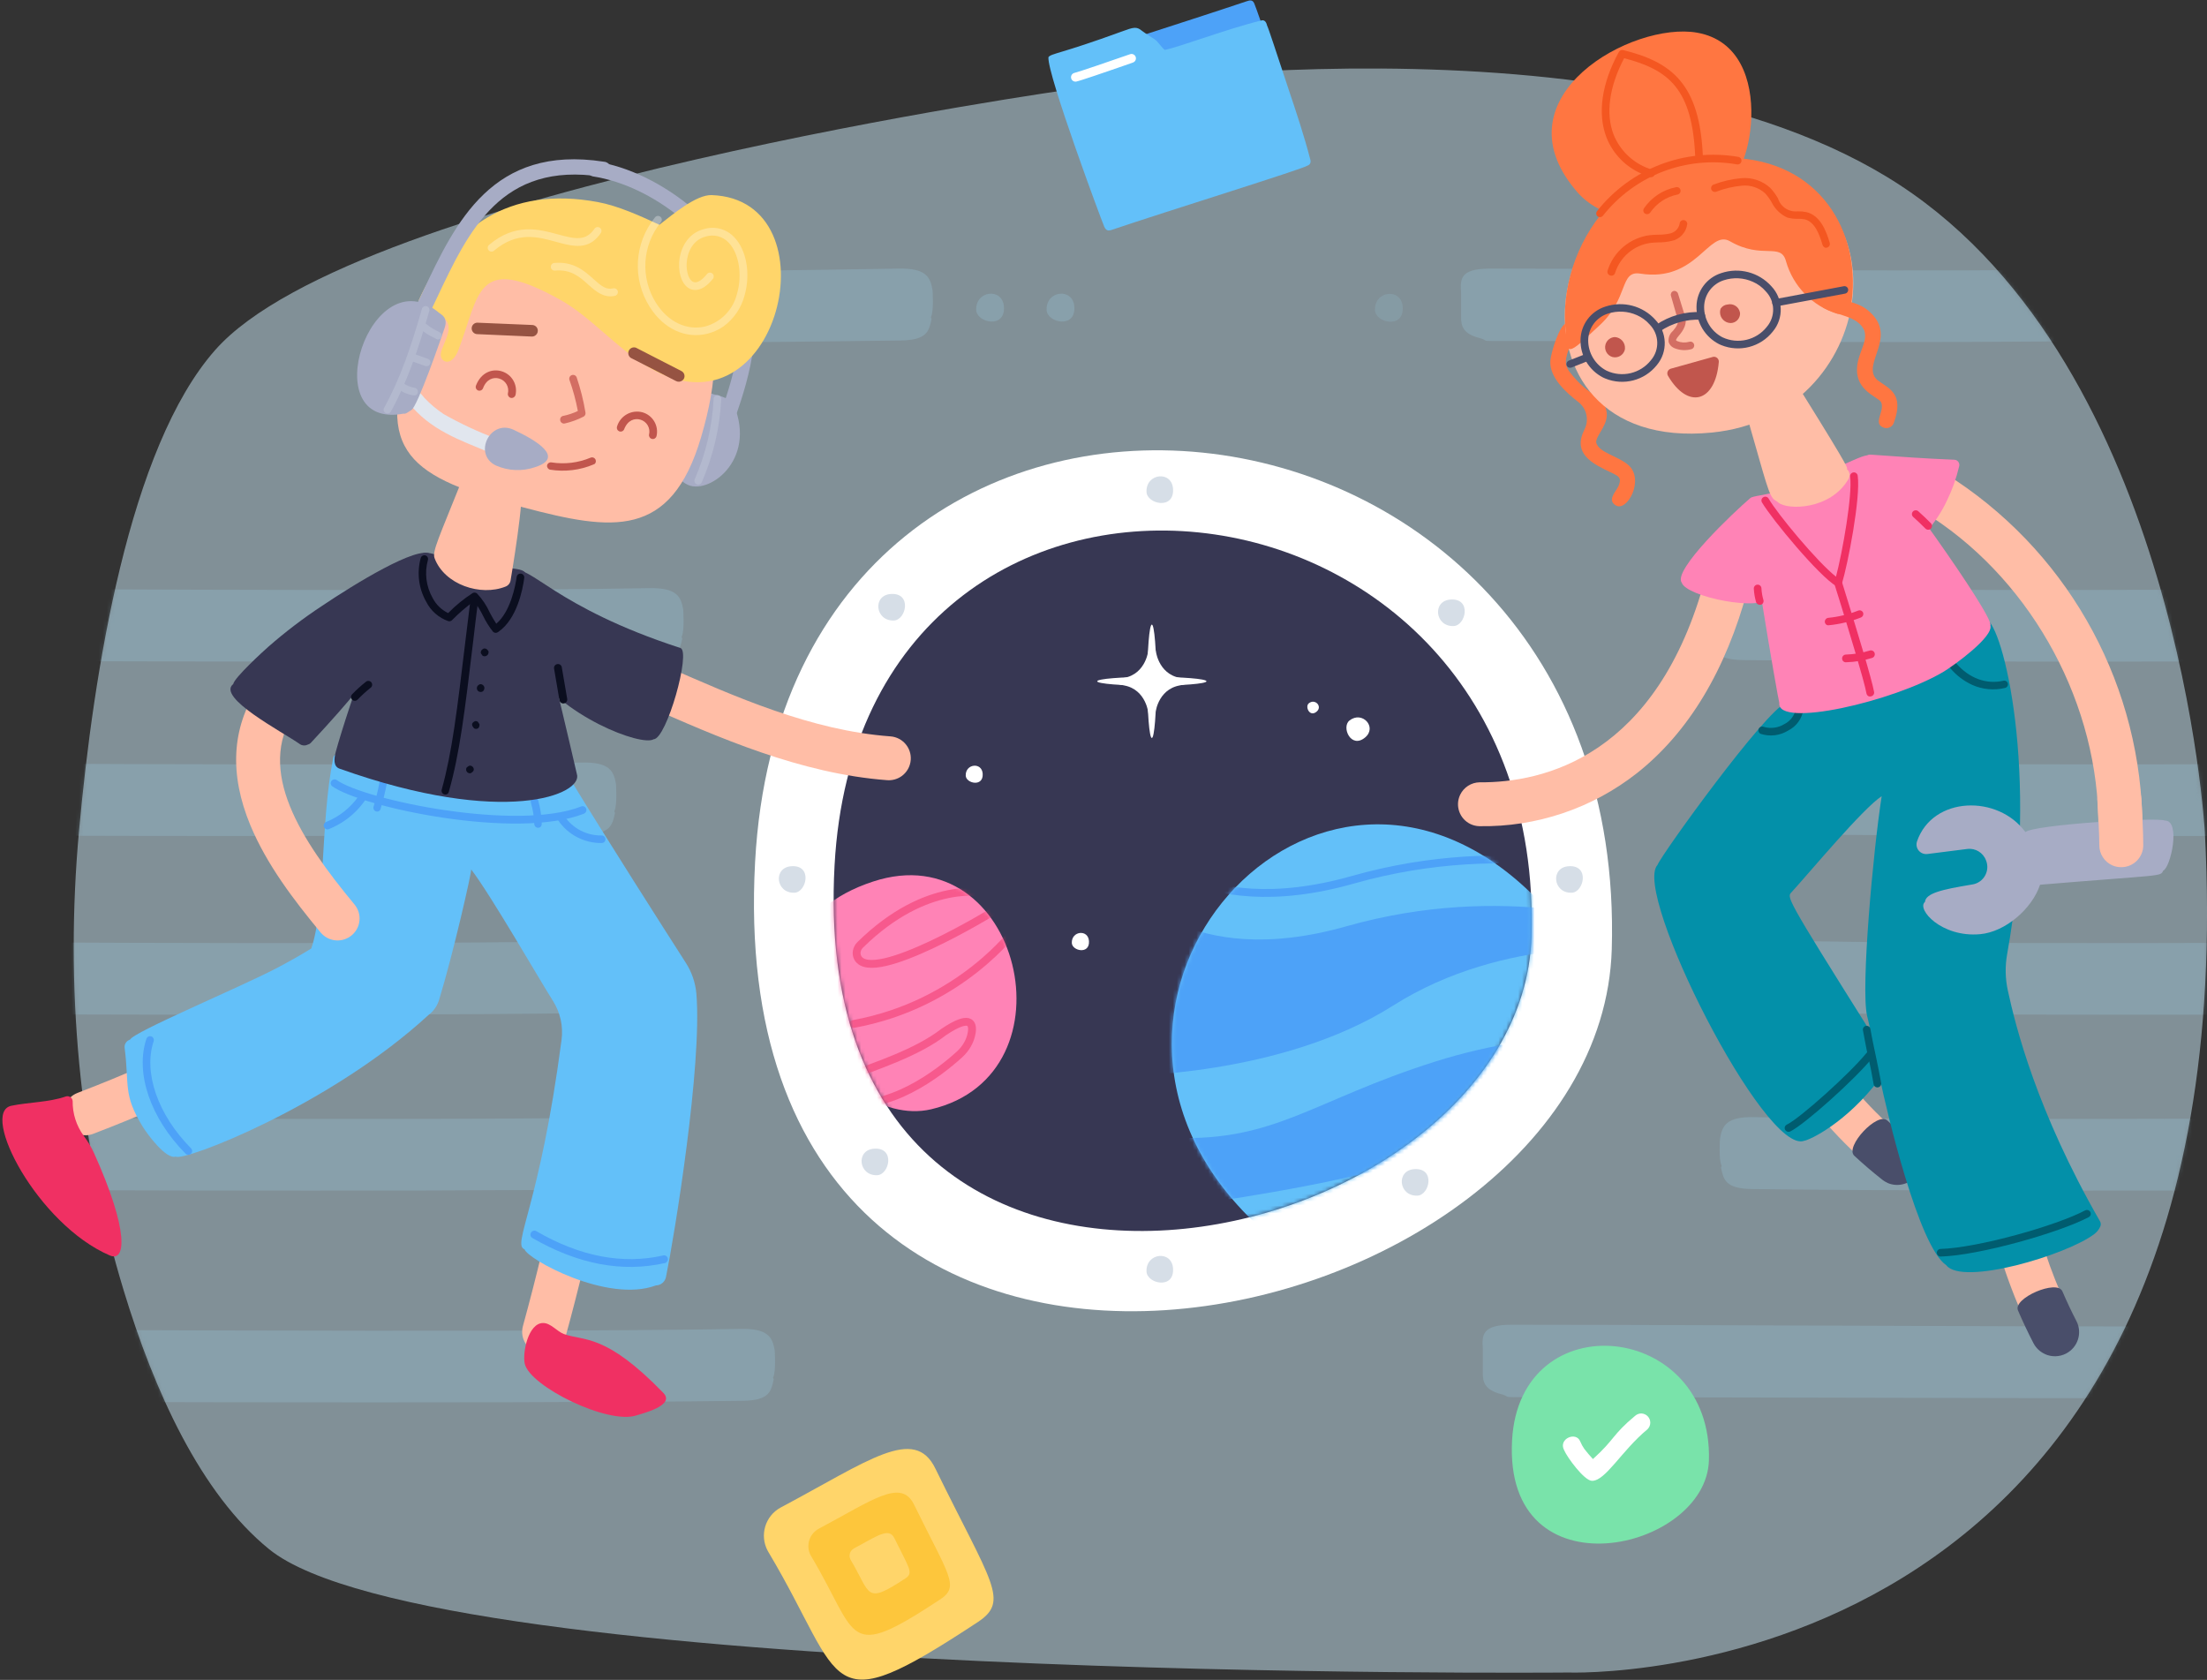 <?xml version="1.0" encoding="UTF-8"?>
<svg width="561px" height="427px" viewBox="0 0 561 427" version="1.1" xmlns="http://www.w3.org/2000/svg" xmlns:xlink="http://www.w3.org/1999/xlink">
    <rect x="0" y="0" width="561" height="427" fill="#333333" stroke="none"/>
    <!-- Generator: sketchtool 63.1 (101010) - https://sketch.com -->
    <title>7B79EFA1-CC2B-4A9E-B777-CF68BB5A2BA8</title>
    <desc>Created with sketchtool.</desc>
    <defs>
        <path d="M0.743,86.051 C-6.967,227.288 175.432,186.007 177.904,104.126 L177.904,104.126 C179.9,37.14 130.868,0.941 83.865,0.936 L83.865,0.936 C43.119,0.931 3.899,28.129 0.743,86.051" id="path-1"></path>
        <path d="M0.743,86.051 C-6.967,227.288 175.432,186.007 177.904,104.126 L177.904,104.126 C179.9,37.14 130.868,0.941 83.865,0.936 L83.865,0.936 C43.119,0.931 3.899,28.129 0.743,86.051" id="path-3"></path>
        <path d="M19.37,99.988 C19.546,100.167 19.725,100.345 19.905,100.52 L19.905,100.52 C57.355,91.168 90.619,63.789 91.665,29.135 L91.665,29.135 C91.777,25.353 91.727,21.668 91.525,18.084 L91.525,18.084 C78.816,5.786 65.269,0.62 52.597,0.622 L52.597,0.622 C10.417,0.63 -21.969,57.905 19.37,99.988 L19.37,99.988 Z" id="path-5"></path>
        <path d="M19.37,99.988 C19.546,100.167 19.725,100.345 19.905,100.52 L19.905,100.52 C57.355,91.168 90.619,63.789 91.665,29.135 L91.665,29.135 C91.777,25.353 91.727,21.668 91.525,18.084 L91.525,18.084 C78.816,5.786 65.269,0.62 52.597,0.622 L52.597,0.622 C10.417,0.63 -21.969,57.905 19.37,99.988" id="path-7"></path>
        <path d="M19.37,99.988 C19.546,100.167 19.725,100.345 19.905,100.52 L19.905,100.52 C57.355,91.168 90.619,63.789 91.665,29.135 L91.665,29.135 C91.777,25.353 91.727,21.668 91.525,18.084 L91.525,18.084 C78.816,5.786 65.269,0.62 52.597,0.622 L52.597,0.622 C10.417,0.63 -21.969,57.905 19.37,99.988 L19.37,99.988 Z" id="path-9"></path>
        <path d="M10.539,1.732 C6.555,3.04 3.235,4.671 0.506,6.547 L0.506,6.547 C0.564,28.741 5.668,45.976 14.105,58.89 L14.105,58.89 C17.822,60.143 21.644,60.481 25.32,59.615 L25.32,59.615 C59.329,51.603 50.026,0.129 20.032,0.126 L20.032,0.126 C17.062,0.126 13.892,0.63 10.539,1.732" id="path-11"></path>
        <path d="M10.539,1.732 C6.555,3.04 3.235,4.671 0.506,6.547 L0.506,6.547 C0.564,28.741 5.668,45.976 14.105,58.89 L14.105,58.89 C17.822,60.143 21.644,60.481 25.32,59.615 L25.32,59.615 C59.329,51.603 50.026,0.129 20.032,0.126 L20.032,0.126 C17.062,0.126 13.892,0.63 10.539,1.732" id="path-13"></path>
        <path d="M10.539,1.732 C6.555,3.04 3.235,4.671 0.506,6.547 L0.506,6.547 C0.564,28.741 5.668,45.976 14.105,58.89 L14.105,58.89 C17.822,60.143 21.644,60.481 25.32,59.615 L25.32,59.615 C59.329,51.603 50.026,0.129 20.032,0.126 L20.032,0.126 C17.062,0.126 13.892,0.63 10.539,1.732 L10.539,1.732 Z" id="path-15"></path>
        <path d="M253.828,5.748 C253.828,5.748 72.096,31.139 36.024,72.057 L36.024,72.057 C14.128,96.893 5.112,153.653 1.406,194.432 L1.406,194.432 C-2.172,233.798 1.392,273.664 12.775,311.102 L12.775,311.102 C20.541,336.644 32.286,362.676 49.737,376.863 L49.737,376.863 C91.622,410.91 379.924,408.21 379.924,408.21 L379.924,408.21 C379.924,408.21 553.332,414.761 541.789,194.613 L541.789,194.613 C541.789,194.613 535.248,76.581 464.242,30.108 L464.242,30.108 C427.863,6.298 373.518,0.49 329.177,0.49 L329.177,0.49 C286.971,0.49 253.828,5.748 253.828,5.748" id="path-17"></path>
        <path d="M253.828,5.748 C253.828,5.748 72.096,31.139 36.024,72.057 L36.024,72.057 C14.128,96.893 5.112,153.653 1.406,194.432 L1.406,194.432 C-2.172,233.798 1.392,273.664 12.775,311.102 L12.775,311.102 C20.541,336.644 32.286,362.676 49.737,376.863 L49.737,376.863 C91.622,410.91 379.924,408.21 379.924,408.21 L379.924,408.21 C379.924,408.21 553.332,414.761 541.789,194.613 L541.789,194.613 C541.789,194.613 535.248,76.581 464.242,30.108 L464.242,30.108 C427.863,6.298 373.518,0.49 329.177,0.49 L329.177,0.49 C286.971,0.49 253.828,5.748 253.828,5.748" id="path-19"></path>
        <path d="M253.828,5.748 C253.828,5.748 72.096,31.139 36.024,72.057 L36.024,72.057 C14.128,96.893 5.112,153.653 1.406,194.432 L1.406,194.432 C-2.172,233.798 1.392,273.664 12.775,311.102 L12.775,311.102 C20.541,336.644 32.286,362.676 49.737,376.863 L49.737,376.863 C91.622,410.91 379.924,408.21 379.924,408.21 L379.924,408.21 C379.924,408.21 553.332,414.761 541.789,194.613 L541.789,194.613 C541.789,194.613 535.248,76.581 464.242,30.108 L464.242,30.108 C427.863,6.298 373.518,0.49 329.177,0.49 L329.177,0.49 C286.971,0.49 253.828,5.748 253.828,5.748" id="path-21"></path>
        <path d="M253.828,5.748 C253.828,5.748 72.096,31.139 36.024,72.057 L36.024,72.057 C14.128,96.893 5.112,153.653 1.406,194.432 L1.406,194.432 C-2.172,233.798 1.392,273.664 12.775,311.102 L12.775,311.102 C20.541,336.644 32.286,362.676 49.737,376.863 L49.737,376.863 C91.622,410.91 379.924,408.21 379.924,408.21 L379.924,408.21 C379.924,408.21 553.332,414.761 541.789,194.613 L541.789,194.613 C541.789,194.613 535.248,76.581 464.242,30.108 L464.242,30.108 C427.863,6.298 373.518,0.49 329.177,0.49 L329.177,0.49 C286.971,0.49 253.828,5.748 253.828,5.748" id="path-23"></path>
        <path d="M253.828,5.748 C253.828,5.748 72.096,31.139 36.024,72.057 L36.024,72.057 C14.128,96.893 5.112,153.653 1.406,194.432 L1.406,194.432 C-2.172,233.798 1.392,273.664 12.775,311.102 L12.775,311.102 C20.541,336.644 32.286,362.676 49.737,376.863 L49.737,376.863 C91.622,410.91 379.924,408.21 379.924,408.21 L379.924,408.21 C379.924,408.21 553.332,414.761 541.789,194.613 L541.789,194.613 C541.789,194.613 535.248,76.581 464.242,30.108 L464.242,30.108 C427.863,6.298 373.518,0.49 329.177,0.49 L329.177,0.49 C286.971,0.49 253.828,5.748 253.828,5.748" id="path-25"></path>
        <path d="M253.828,5.748 C253.828,5.748 72.096,31.139 36.024,72.057 L36.024,72.057 C14.128,96.893 5.112,153.653 1.406,194.432 L1.406,194.432 C-2.172,233.798 1.392,273.664 12.775,311.102 L12.775,311.102 C20.541,336.644 32.286,362.676 49.737,376.863 L49.737,376.863 C91.622,410.91 379.924,408.21 379.924,408.21 L379.924,408.21 C379.924,408.21 553.332,414.761 541.789,194.613 L541.789,194.613 C541.789,194.613 535.248,76.581 464.242,30.108 L464.242,30.108 C427.863,6.298 373.518,0.49 329.177,0.49 L329.177,0.49 C286.971,0.49 253.828,5.748 253.828,5.748" id="path-27"></path>
        <path d="M253.828,5.748 C253.828,5.748 72.096,31.139 36.024,72.057 L36.024,72.057 C14.128,96.893 5.112,153.653 1.406,194.432 L1.406,194.432 C-2.172,233.798 1.392,273.664 12.775,311.102 L12.775,311.102 C20.541,336.644 32.286,362.676 49.737,376.863 L49.737,376.863 C91.622,410.91 379.924,408.21 379.924,408.21 L379.924,408.21 C379.924,408.21 553.332,414.761 541.789,194.613 L541.789,194.613 C541.789,194.613 535.248,76.581 464.242,30.108 L464.242,30.108 C427.863,6.298 373.518,0.49 329.177,0.49 L329.177,0.49 C286.971,0.49 253.828,5.748 253.828,5.748" id="path-29"></path>
        <path d="M253.828,5.748 C253.828,5.748 72.096,31.139 36.024,72.057 L36.024,72.057 C14.128,96.893 5.112,153.653 1.406,194.432 L1.406,194.432 C-2.172,233.798 1.392,273.664 12.775,311.102 L12.775,311.102 C20.541,336.644 32.286,362.676 49.737,376.863 L49.737,376.863 C91.622,410.91 379.924,408.21 379.924,408.21 L379.924,408.21 C379.924,408.21 553.332,414.761 541.789,194.613 L541.789,194.613 C541.789,194.613 535.248,76.581 464.242,30.108 L464.242,30.108 C427.863,6.298 373.518,0.49 329.177,0.49 L329.177,0.49 C286.971,0.49 253.828,5.748 253.828,5.748" id="path-31"></path>
        <path d="M253.828,5.748 C253.828,5.748 72.096,31.139 36.024,72.057 L36.024,72.057 C14.128,96.893 5.112,153.653 1.406,194.432 L1.406,194.432 C-2.172,233.798 1.392,273.664 12.775,311.102 L12.775,311.102 C20.541,336.644 32.286,362.676 49.737,376.863 L49.737,376.863 C91.622,410.91 379.924,408.21 379.924,408.21 L379.924,408.21 C379.924,408.21 553.332,414.761 541.789,194.613 L541.789,194.613 C541.789,194.613 535.248,76.581 464.242,30.108 L464.242,30.108 C427.863,6.298 373.518,0.49 329.177,0.49 L329.177,0.49 C286.971,0.49 253.828,5.748 253.828,5.748" id="path-33"></path>
        <path d="M253.828,5.748 C253.828,5.748 72.096,31.139 36.024,72.057 L36.024,72.057 C14.128,96.893 5.112,153.653 1.406,194.432 L1.406,194.432 C-2.172,233.798 1.392,273.664 12.775,311.102 L12.775,311.102 C20.541,336.644 32.286,362.676 49.737,376.863 L49.737,376.863 C91.622,410.91 379.924,408.21 379.924,408.21 L379.924,408.21 C379.924,408.21 553.332,414.761 541.789,194.613 L541.789,194.613 C541.789,194.613 535.248,76.581 464.242,30.108 L464.242,30.108 C427.863,6.298 373.518,0.49 329.177,0.49 L329.177,0.49 C286.971,0.49 253.828,5.748 253.828,5.748" id="path-35"></path>
        <path d="M253.828,5.748 C253.828,5.748 72.096,31.139 36.024,72.057 L36.024,72.057 C14.128,96.893 5.112,153.653 1.406,194.432 L1.406,194.432 C-2.172,233.798 1.392,273.664 12.775,311.102 L12.775,311.102 C20.541,336.644 32.286,362.676 49.737,376.863 L49.737,376.863 C91.622,410.91 379.924,408.21 379.924,408.21 L379.924,408.21 C379.924,408.21 553.332,414.761 541.789,194.613 L541.789,194.613 C541.789,194.613 535.248,76.581 464.242,30.108 L464.242,30.108 C427.863,6.298 373.518,0.49 329.177,0.49 L329.177,0.49 C286.971,0.49 253.828,5.748 253.828,5.748" id="path-37"></path>
        <path d="M253.828,5.748 C253.828,5.748 72.096,31.139 36.024,72.057 L36.024,72.057 C14.128,96.893 5.112,153.653 1.406,194.432 L1.406,194.432 C-2.172,233.798 1.392,273.664 12.775,311.102 L12.775,311.102 C20.541,336.644 32.286,362.676 49.737,376.863 L49.737,376.863 C91.622,410.91 379.924,408.21 379.924,408.21 L379.924,408.21 C379.924,408.21 553.332,414.761 541.789,194.613 L541.789,194.613 C541.789,194.613 535.248,76.581 464.242,30.108 L464.242,30.108 C427.863,6.298 373.518,0.49 329.177,0.49 L329.177,0.49 C286.971,0.49 253.828,5.748 253.828,5.748" id="path-39"></path>
        <path d="M253.828,5.748 C253.828,5.748 72.096,31.139 36.024,72.057 L36.024,72.057 C14.128,96.893 5.112,153.653 1.406,194.432 L1.406,194.432 C-2.172,233.798 1.392,273.664 12.775,311.102 L12.775,311.102 C20.541,336.644 32.286,362.676 49.737,376.863 L49.737,376.863 C91.622,410.91 379.924,408.21 379.924,408.21 L379.924,408.21 C379.924,408.21 553.332,414.761 541.789,194.613 L541.789,194.613 C541.789,194.613 535.248,76.581 464.242,30.108 L464.242,30.108 C427.863,6.298 373.518,0.49 329.177,0.49 L329.177,0.49 C286.971,0.49 253.828,5.748 253.828,5.748" id="path-41"></path>
        <path d="M253.828,5.748 C253.828,5.748 72.096,31.139 36.024,72.057 L36.024,72.057 C14.128,96.893 5.112,153.653 1.406,194.432 L1.406,194.432 C-2.172,233.798 1.392,273.664 12.775,311.102 L12.775,311.102 C20.541,336.644 32.286,362.676 49.737,376.863 L49.737,376.863 C91.622,410.91 379.924,408.21 379.924,408.21 L379.924,408.21 C379.924,408.21 553.332,414.761 541.789,194.613 L541.789,194.613 C541.789,194.613 535.248,76.581 464.242,30.108 L464.242,30.108 C427.863,6.298 373.518,0.49 329.177,0.49 L329.177,0.49 C286.971,0.49 253.828,5.748 253.828,5.748" id="path-43"></path>
        <path d="M253.828,5.748 C253.828,5.748 72.096,31.139 36.024,72.057 L36.024,72.057 C14.128,96.893 5.112,153.653 1.406,194.432 L1.406,194.432 C-2.172,233.798 1.392,273.664 12.775,311.102 L12.775,311.102 C20.541,336.644 32.286,362.676 49.737,376.863 L49.737,376.863 C91.622,410.91 379.924,408.21 379.924,408.21 L379.924,408.21 C379.924,408.21 553.332,414.761 541.789,194.613 L541.789,194.613 C541.789,194.613 535.248,76.581 464.242,30.108 L464.242,30.108 C427.863,6.298 373.518,0.49 329.177,0.49 L329.177,0.49 C286.971,0.49 253.828,5.748 253.828,5.748" id="path-45"></path>
    </defs>
    <g id="Page-1" stroke="none" stroke-width="1" fill="none" fill-rule="evenodd">
        <g id="teamwork-start-02" transform="translate(-744, -191)">
            <g id="Header" transform="translate(0, -1)">
                <g id="teamwork-start-header-illustration" transform="translate(654, 192)">
                    <path d="M650.456,211.535 C650.456,211.535 643.914,93.504 572.908,47.03 C501.902,0.555 362.495,22.67 362.495,22.67 C362.495,22.67 180.763,48.061 144.69,88.98 C122.795,113.814 113.778,170.575 110.073,211.355 C106.495,250.72 110.059,290.587 121.442,328.024 C129.207,353.567 140.953,379.597 158.405,393.784 C200.289,427.832 488.59,425.132 488.59,425.132 C488.59,425.132 661.999,431.683 650.456,211.535" id="Fill-1" fill="#D1EFFD" opacity="0.5"></path>
                    <g id="cosmos" transform="translate(281.648, 114.458)">
                        <g id="Group-13">
                            <path d="M0.292,104.619 C-9.187,278.22 215.011,227.479 218.048,126.836 C222.63,-26.877 8.645,-48.701 0.292,104.619" id="Fill-49" fill="#FFFFFF"></path>
                            <path d="M20.491,105.514 C12.779,246.752 195.179,205.471 197.651,123.589 C201.378,-1.467 27.287,-19.223 20.491,105.514" id="Fill-51" fill="#373753"></path>
                            <path d="M106.531,9.84 C106.852,15.221 99.892,13.681 99.783,10.563 C99.618,5.799 106.249,5.089 106.531,9.84" id="Fill-53" fill="#D6DEE7"></path>
                            <path d="M106.531,208.004 C106.852,213.386 99.892,211.846 99.783,208.727 C99.618,203.964 106.249,203.253 106.531,208.004" id="Fill-55" fill="#D6DEE7"></path>
                            <path d="M9.556,105.718 C14.941,105.397 13.4,112.353 10.279,112.462 C5.513,112.628 4.8,106 9.556,105.718" id="Fill-57" fill="#D6DEE7"></path>
                            <path d="M207.131,105.718 C212.516,105.397 210.975,112.353 207.855,112.462 C203.088,112.628 202.377,106 207.131,105.718" id="Fill-59" fill="#D6DEE7"></path>
                            <path d="M177.116,37.932 C182.5,37.61 180.959,44.567 177.84,44.675 C173.072,44.841 172.361,38.214 177.116,37.932" id="Fill-61" fill="#D6DEE7"></path>
                            <path d="M30.584,177.52 C35.968,177.199 34.427,184.155 31.307,184.264 C26.54,184.43 25.829,177.802 30.584,177.52" id="Fill-63" fill="#D6DEE7"></path>
                            <path d="M167.899,182.717 C173.284,182.395 171.743,189.352 168.622,189.46 C163.854,189.626 163.143,182.999 167.899,182.717" id="Fill-65" fill="#D6DEE7"></path>
                            <path d="M34.838,36.521 C40.223,36.2 38.682,43.156 35.561,43.265 C30.795,43.429 30.083,36.803 34.838,36.521" id="Fill-67" fill="#D6DEE7"></path>
                        </g>
                        <g id="Group-282" transform="translate(19.747, 19.463)">
                            <g id="Group-278">
                                <mask id="mask-2" fill="white">
                                    <use xlink:href="#path-1"></use>
                                </mask>
                                <g id="Clip-277"></g>
                                <path d="M10.538,90.154 C-31.6,103.998 0.31,153.934 25.32,148.037 C62.697,139.232 47.763,77.934 10.538,90.154" id="Fill-276" fill="#FF83B6" mask="url(#mask-2)"></path>
                            </g>
                            <g id="Group-281">
                                <mask id="mask-4" fill="white">
                                    <use xlink:href="#path-3"></use>
                                </mask>
                                <g id="Clip-280"></g>
                                <path d="M177.804,93.115 C240.126,153.469 140.8,210.778 105.61,174.98 C51.838,120.24 122.789,39.799 177.804,93.115" id="Fill-279" fill="#63C0F9" mask="url(#mask-4)"></path>
                            </g>
                        </g>
                        <g id="Group-292" transform="translate(105.987, 94.455)">
                            <g id="Group-285">
                                <mask id="mask-6" fill="white">
                                    <use xlink:href="#path-5"></use>
                                </mask>
                                <g id="Clip-284"></g>
                                <path d="M117.209,26.321 C117.209,26.321 85.124,15.036 44.596,26.541 C4.068,38.048 -11.357,16.271 -11.357,16.271 L-12.724,64.585 C-12.724,64.585 27.904,64.828 56.474,46.699 C85.042,28.57 118.78,32.3 118.78,32.3 L117.209,26.321 Z" id="Fill-283" fill="#4DA2F8" mask="url(#mask-6)"></path>
                            </g>
                            <g id="Group-288">
                                <mask id="mask-8" fill="white">
                                    <use xlink:href="#path-7"></use>
                                </mask>
                                <g id="Clip-287"></g>
                                <path d="M120.445,20.47 L118.874,14.492 C118.874,14.492 86.789,3.207 46.261,14.712 C5.733,26.218 -9.692,4.441 -9.692,4.441" id="Stroke-286" stroke="#4DA2F8" stroke-width="2" mask="url(#mask-8)"></path>
                            </g>
                            <g id="Group-291">
                                <mask id="mask-10" fill="white">
                                    <use xlink:href="#path-9"></use>
                                </mask>
                                <g id="Clip-290"></g>
                                <path d="M120.174,55.469 C120.174,55.469 97.863,51.198 67.046,60.967 C36.227,70.736 26.581,81.224 0.865,80.315 C-24.85,79.407 12.005,96.349 12.005,96.349 C12.005,96.349 53.289,90.467 69.743,83.017 C86.195,75.567 139.602,73.025 139.602,73.025 L120.174,55.469 Z" id="Fill-289" fill="#4DA2F8" mask="url(#mask-10)"></path>
                            </g>
                        </g>
                        <g id="Group-302" opacity="0.5" transform="translate(19.747, 107.886)">
                            <g id="Group-295">
                                <mask id="mask-12" fill="white">
                                    <use xlink:href="#path-11"></use>
                                </mask>
                                <g id="Clip-294"></g>
                                <path d="M39.061,4.64 C39.061,4.64 24.277,1.058 7.243,17.847 C6.372,18.706 6.061,20.076 6.66,21.142 C10.534,28.04 41.153,9.285 41.153,9.285" id="Stroke-293" stroke="#F03063" stroke-width="2" mask="url(#mask-12)"></path>
                            </g>
                            <g id="Group-298">
                                <mask id="mask-14" fill="white">
                                    <use xlink:href="#path-13"></use>
                                </mask>
                                <g id="Clip-297"></g>
                                <path d="M46.807,13.724 C46.807,13.724 32.936,32.948 5.562,37.937" id="Stroke-296" stroke="#F03063" stroke-width="2" stroke-linecap="round" mask="url(#mask-14)"></path>
                            </g>
                            <g id="Group-301">
                                <mask id="mask-16" fill="white">
                                    <use xlink:href="#path-15"></use>
                                </mask>
                                <g id="Clip-300"></g>
                                <path d="M35.616,40.089 C35.284,42.274 34.101,44.233 32.464,45.716 C27.552,50.165 14.171,60.808 1.494,57.715 C-14.413,53.833 14.995,50.506 28.497,39.971 C35.078,35.55 35.995,37.607 35.616,40.089 Z" id="Stroke-299" stroke="#F03063" stroke-width="2" stroke-linecap="round" mask="url(#mask-16)"></path>
                            </g>
                        </g>
                        <g id="Group-323" transform="translate(53.347, 44.087)" fill="#FFFFFF">
                            <path d="M31.813,80.676 C32.022,84.154 27.522,83.16 27.451,81.144 C27.345,78.065 31.631,77.606 31.813,80.676" id="Fill-303"></path>
                            <path d="M101.996,28.917 C98.418,31.904 95.914,26.278 98.027,24.601 C101.256,22.038 105.157,26.28 101.996,28.917" id="Fill-305"></path>
                            <path d="M89.669,22.354 C87.896,23.833 86.655,21.045 87.703,20.215 C89.303,18.944 91.236,21.046 89.669,22.354" id="Fill-307"></path>
                            <path d="M4.796,38.145 C5.001,41.584 0.553,40.6 0.484,38.608 C0.379,35.563 4.615,35.11 4.796,38.145" id="Fill-309"></path>
                            <path d="M33.9,14.628 C33.9,15.249 40.12,15.752 47.793,15.752 C55.466,15.752 61.687,15.249 61.687,14.628 C61.687,14.007 55.466,13.503 47.793,13.503 C40.12,13.503 33.9,14.007 33.9,14.628" id="Fill-311"></path>
                            <path d="M47.793,29.039 C48.433,29.039 48.952,22.587 48.952,14.629 C48.952,6.669 48.433,0.217 47.793,0.217 C47.154,0.217 46.635,6.669 46.635,14.629 C46.635,22.587 47.154,29.039 47.793,29.039" id="Fill-313"></path>
                            <path d="M48.725,6.477 C48.725,6.477 49.213,12.72 54.973,13.775 C60.734,14.828 48.645,14.383 48.645,14.383 L48.725,6.477 Z" id="Fill-315"></path>
                            <path d="M46.955,6.477 C46.955,6.477 46.468,12.72 40.707,13.775 C34.946,14.828 47.036,14.383 47.036,14.383 L46.955,6.477 Z" id="Fill-317"></path>
                            <path d="M48.657,22.971 C48.657,22.971 49.144,16.728 54.905,15.674 C60.665,14.619 48.576,15.066 48.576,15.066 L48.657,22.971 Z" id="Fill-319"></path>
                            <path d="M46.955,22.971 C46.955,22.971 46.468,16.728 40.707,15.674 C34.946,14.619 47.036,15.066 47.036,15.066 L46.955,22.971 Z" id="Fill-321"></path>
                        </g>
                    </g>
                    <g id="Group-48" opacity="0.2" transform="translate(108.667, 16.922)">
                        <g id="Group-5">
                            <mask id="mask-18" fill="white">
                                <use xlink:href="#path-17"></use>
                            </mask>
                            <g id="Clip-4"></g>
                            <path d="M653.689,150.983 C589.071,150.983 488.909,151.669 424.327,150.856 C417.509,150.766 417.093,148.47 416.423,145.435 C416.423,145.254 416.64,145.055 416.55,144.856 C415.79,143.337 416.171,138.006 416.171,138.006 C416.731,134.807 417.743,132.385 424.996,132.584 C488.457,133.632 590.844,132.584 654.378,132.584 C661.973,132.584 661.829,135.349 661.611,138.693 L661.611,144.982 C661.611,147.06 661.16,149.211 656.855,150.242 C654.757,150.838 656.294,150.983 653.689,150.983" id="Fill-3" fill="#A3E0FC" mask="url(#mask-18)"></path>
                        </g>
                        <g id="Group-8">
                            <mask id="mask-20" fill="white">
                                <use xlink:href="#path-19"></use>
                            </mask>
                            <g id="Clip-7"></g>
                            <path d="M670.784,195.308 C606.166,195.308 506.004,195.995 441.422,195.182 C434.603,195.091 434.188,192.797 433.518,189.76 C433.518,189.579 433.735,189.38 433.645,189.181 C432.885,187.663 433.265,182.332 433.265,182.332 C433.826,179.133 434.838,176.71 442.091,176.91 C505.552,177.957 607.938,176.91 671.472,176.91 C679.067,176.91 678.923,179.675 678.706,183.019 L678.706,189.308 C678.706,191.386 678.253,193.537 673.949,194.567 C671.851,195.163 673.388,195.308 670.784,195.308" id="Fill-6" fill="#A3E0FC" mask="url(#mask-20)"></path>
                        </g>
                        <g id="Group-11">
                            <mask id="mask-22" fill="white">
                                <use xlink:href="#path-21"></use>
                            </mask>
                            <g id="Clip-10"></g>
                            <path d="M670.784,240.737 C606.166,240.737 506.004,241.425 441.422,240.612 C434.603,240.521 434.188,238.226 433.518,235.189 C433.518,235.008 433.735,234.81 433.645,234.61 C432.885,233.092 433.265,227.761 433.265,227.761 C433.826,224.562 434.838,222.14 442.091,222.339 C505.552,223.386 607.938,222.339 671.472,222.339 C679.067,222.339 678.923,225.104 678.706,228.448 L678.706,234.737 C678.706,236.815 678.253,238.967 673.949,239.997 C671.851,240.593 673.388,240.737 670.784,240.737" id="Fill-9" fill="#A3E0FC" mask="url(#mask-22)"></path>
                        </g>
                        <g id="Group-14">
                            <mask id="mask-24" fill="white">
                                <use xlink:href="#path-23"></use>
                            </mask>
                            <g id="Clip-13"></g>
                            <path d="M656.065,285.444 C591.446,285.444 491.284,286.131 426.702,285.318 C419.884,285.227 419.467,282.933 418.798,279.895 C418.798,279.714 419.016,279.516 418.925,279.317 C418.166,277.799 418.546,272.468 418.546,272.468 C419.106,269.269 420.118,266.847 427.371,267.046 C490.832,268.093 593.219,267.046 656.753,267.046 C664.348,267.046 664.204,269.81 663.987,273.154 L663.987,279.444 C663.987,281.522 663.534,283.673 659.23,284.703 C657.132,285.3 658.668,285.444 656.065,285.444" id="Fill-12" fill="#A3E0FC" mask="url(#mask-24)"></path>
                        </g>
                        <g id="Group-17">
                            <mask id="mask-26" fill="white">
                                <use xlink:href="#path-25"></use>
                            </mask>
                            <g id="Clip-16"></g>
                            <path d="M-82.518,150.983 C-17.9,150.983 82.262,151.669 146.845,150.856 C153.662,150.766 154.079,148.47 154.748,145.435 C154.748,145.254 154.531,145.055 154.621,144.856 C155.381,143.337 155.001,138.006 155.001,138.006 C154.44,134.807 153.428,132.385 146.176,132.584 C82.715,133.632 -19.672,132.584 -83.205,132.584 C-90.801,132.584 -90.657,135.349 -90.439,138.693 L-90.439,144.982 C-90.439,147.06 -89.988,149.211 -85.683,150.242 C-83.585,150.838 -85.122,150.983 -82.518,150.983" id="Fill-15" fill="#A3E0FC" mask="url(#mask-26)"></path>
                        </g>
                        <g id="Group-20">
                            <mask id="mask-28" fill="white">
                                <use xlink:href="#path-27"></use>
                            </mask>
                            <g id="Clip-19"></g>
                            <path d="M130.006,69.755 C194.624,69.755 145.636,70.442 210.219,69.628 C217.036,69.538 217.453,67.242 218.122,64.207 C218.122,64.026 217.904,63.827 217.995,63.628 C218.755,62.109 218.375,56.779 218.375,56.779 C217.814,53.579 216.802,51.157 209.55,51.356 C146.088,52.404 192.852,51.356 129.319,51.356 C121.723,51.356 121.868,54.121 122.084,57.465 L122.084,63.754 C122.084,65.833 122.537,67.983 126.841,69.014 C128.939,69.61 127.402,69.755 130.006,69.755" id="Fill-18" fill="#A3E0FC" mask="url(#mask-28)"></path>
                        </g>
                        <g id="Group-23">
                            <mask id="mask-30" fill="white">
                                <use xlink:href="#path-29"></use>
                            </mask>
                            <g id="Clip-22"></g>
                            <path d="M360.651,69.755 C425.269,69.755 461.51,70.442 526.092,69.628 C532.91,69.538 533.327,67.242 533.996,64.207 C533.996,64.026 533.778,63.827 533.869,63.628 C534.628,62.109 534.248,56.779 534.248,56.779 C533.688,53.579 532.676,51.157 525.423,51.356 C461.962,52.404 423.496,51.356 359.964,51.356 C352.368,51.356 352.513,54.121 352.729,57.465 L352.729,63.754 C352.729,65.833 353.182,67.983 357.486,69.014 C359.584,69.61 358.047,69.755 360.651,69.755" id="Fill-21" fill="#A3E0FC" mask="url(#mask-30)"></path>
                        </g>
                        <g id="Group-26">
                            <mask id="mask-32" fill="white">
                                <use xlink:href="#path-31"></use>
                            </mask>
                            <g id="Clip-25"></g>
                            <path d="M-99.613,195.308 C-34.995,195.308 65.167,195.995 129.75,195.182 C136.568,195.091 136.984,192.797 137.653,189.76 C137.653,189.579 137.436,189.38 137.527,189.181 C138.286,187.663 137.907,182.332 137.907,182.332 C137.345,179.133 136.333,176.71 129.081,176.91 C65.62,177.957 -36.766,176.91 -100.3,176.91 C-107.896,176.91 -107.751,179.675 -107.534,183.019 L-107.534,189.308 C-107.534,191.386 -107.082,193.537 -102.778,194.567 C-100.679,195.163 -102.217,195.308 -99.613,195.308" id="Fill-24" fill="#A3E0FC" mask="url(#mask-32)"></path>
                        </g>
                        <g id="Group-29">
                            <mask id="mask-34" fill="white">
                                <use xlink:href="#path-33"></use>
                            </mask>
                            <g id="Clip-28"></g>
                            <path d="M-99.613,240.737 C-34.995,240.737 65.167,241.425 129.75,240.612 C136.568,240.521 136.984,238.226 137.653,235.189 C137.653,235.008 137.436,234.81 137.527,234.61 C138.286,233.092 137.907,227.761 137.907,227.761 C137.345,224.562 136.333,222.14 129.081,222.339 C65.62,223.386 -36.766,222.339 -100.3,222.339 C-107.896,222.339 -107.751,225.104 -107.534,228.448 L-107.534,234.737 C-107.534,236.815 -107.082,238.967 -102.778,239.997 C-100.679,240.593 -102.217,240.737 -99.613,240.737" id="Fill-27" fill="#A3E0FC" mask="url(#mask-34)"></path>
                        </g>
                        <g id="Group-32">
                            <mask id="mask-36" fill="white">
                                <use xlink:href="#path-35"></use>
                            </mask>
                            <g id="Clip-31"></g>
                            <path d="M-84.893,285.444 C-20.274,285.444 79.887,286.131 144.47,285.318 C151.287,285.227 151.704,282.933 152.373,279.895 C152.373,279.714 152.155,279.516 152.246,279.317 C153.006,277.799 152.626,272.468 152.626,272.468 C152.065,269.269 151.053,266.847 143.801,267.046 C80.34,268.093 -22.047,267.046 -85.581,267.046 C-93.177,267.046 -93.032,269.81 -92.814,273.154 L-92.814,279.444 C-92.814,281.522 -92.363,283.673 -88.059,284.703 C-85.96,285.3 -87.497,285.444 -84.893,285.444" id="Fill-30" fill="#A3E0FC" mask="url(#mask-36)"></path>
                        </g>
                        <g id="Group-35">
                            <mask id="mask-38" fill="white">
                                <use xlink:href="#path-37"></use>
                            </mask>
                            <g id="Clip-34"></g>
                            <path d="M-91.227,339.274 C-26.609,339.274 105.514,339.961 170.097,339.147 C176.915,339.057 177.331,336.762 178,333.725 C178,333.544 177.783,333.346 177.873,333.147 C178.633,331.629 178.254,326.298 178.254,326.298 C177.692,323.098 176.68,320.676 169.428,320.875 C105.967,321.923 -28.38,320.875 -91.914,320.875 C-99.51,320.875 -99.365,323.639 -99.148,326.983 L-99.148,333.273 C-99.148,335.352 -98.696,337.502 -94.392,338.533 C-92.293,339.129 -93.831,339.274 -91.227,339.274" id="Fill-33" fill="#A3E0FC" mask="url(#mask-38)"></path>
                        </g>
                        <g id="Group-38">
                            <mask id="mask-40" fill="white">
                                <use xlink:href="#path-39"></use>
                            </mask>
                            <g id="Clip-37"></g>
                            <path d="M366.173,338.209 C430.792,338.209 562.914,338.896 627.496,338.083 C634.315,337.992 634.731,335.698 635.4,332.66 C635.4,332.479 635.183,332.281 635.274,332.082 C636.033,330.564 635.653,325.233 635.653,325.233 C635.092,322.034 634.08,319.612 626.827,319.811 C563.367,320.858 429.019,319.811 365.485,319.811 C357.89,319.811 358.035,322.575 358.251,325.919 L358.251,332.209 C358.251,334.287 358.704,336.438 363.008,337.468 C365.106,338.065 363.569,338.209 366.173,338.209" id="Fill-36" fill="#A3E0FC" mask="url(#mask-40)"></path>
                        </g>
                        <g id="Group-41">
                            <mask id="mask-42" fill="white">
                                <use xlink:href="#path-41"></use>
                            </mask>
                            <g id="Clip-40"></g>
                            <path d="M236.528,61.096 C236.863,66.72 229.588,65.11 229.474,61.851 C229.301,56.871 236.233,56.129 236.528,61.096" id="Fill-39" fill="#A3E0FC" mask="url(#mask-42)"></path>
                        </g>
                        <g id="Group-44">
                            <mask id="mask-44" fill="white">
                                <use xlink:href="#path-43"></use>
                            </mask>
                            <g id="Clip-43"></g>
                            <path d="M254.424,61.096 C254.76,66.72 247.484,65.11 247.37,61.851 C247.198,56.871 254.129,56.129 254.424,61.096" id="Fill-42" fill="#A3E0FC" mask="url(#mask-44)"></path>
                        </g>
                        <g id="Group-47" opacity="0.68">
                            <mask id="mask-46" fill="white">
                                <use xlink:href="#path-45"></use>
                            </mask>
                            <g id="Clip-46"></g>
                            <path d="M337.893,61.144 C338.229,66.769 330.953,65.159 330.839,61.9 C330.667,56.92 337.598,56.178 337.893,61.144" id="Fill-45" fill="#A3E0FC" mask="url(#mask-46)"></path>
                        </g>
                    </g>
                    <g id="Group-275">
                        <path d="M231.513,343.111 C228.982,344.875 225.499,344.256 223.733,341.728 C222.784,340.369 222.488,338.658 222.925,337.059 C224.641,330.814 226.27,324.466 227.773,318.174 C228.38,315.15 231.324,313.189 234.35,313.796 C237.375,314.402 239.337,317.344 238.73,320.368 C238.704,320.503 238.672,320.637 238.634,320.769 C237.099,327.181 235.448,333.657 233.694,340.011 C233.353,341.269 232.581,342.365 231.513,343.111" id="Fill-69" fill="#FFBDA6"></path>
                        <g id="Group-12" transform="translate(90.605, 40.484)">
                            <path d="M168.02,313.583 C171.149,316.799 162.484,318.848 161.185,319.287 C153.954,321.715 134.126,311.922 132.79,306.187 C132.147,303.391 133.664,295.841 137.424,295.808 C139.368,295.779 140.929,297.916 142.709,298.603 C148.01,300.493 153.243,298.344 168.02,313.583" id="Fill-71" fill="#F03063"></path>
                            <path d="M41.846,239.876 C41.544,240.083 41.225,240.263 40.891,240.413 C35.058,242.982 29.076,245.43 23.123,247.71 C20.251,248.821 17.022,247.395 15.91,244.527 C14.797,241.658 16.224,238.431 19.095,237.319 C24.884,235.105 30.694,232.712 36.358,230.229 C39.16,228.952 42.466,230.187 43.742,232.986 C44.868,235.453 44.053,238.37 41.813,239.898 L41.846,239.876 Z" id="Fill-73" fill="#FFBDA6"></path>
                            <path d="M144.331,157.556 C143.704,156.672 142.482,156.457 141.589,157.072 C82.731,150.945 84.592,149.871 84.027,152.587 C80.862,168.381 82.117,190.186 78.517,200.605 C75.565,202.443 72.536,204.122 69.461,205.736 C59.787,210.748 33.294,221.84 32.456,223.775 C31.569,224.033 30.988,224.881 31.067,225.801 C32.318,235.52 30.598,237.631 35.678,245.908 C36.908,247.92 41.657,254.286 44.049,253.506 C45.922,254.906 83.24,240.608 108.332,217.498 C109.603,216.54 110.537,215.205 111.004,213.684 C114.587,202.011 119.393,180.817 119.162,180.509 C124.161,187.024 136.285,208.143 139.982,213.981 C141.825,216.912 142.587,220.396 142.137,223.831 C136.577,266.189 129.458,275.871 132.724,277.06 C133.355,279.491 153.754,290.863 166.128,286.251 C167.415,286.226 168.498,285.284 168.701,284.014 C170.829,273.604 177.922,230.303 176.411,212.098 C176.164,209.301 175.241,206.607 173.721,204.244 C168.517,196.137 153.034,171.866 144.331,157.556" id="Fill-75" fill="#63C0F9"></path>
                            <path d="M17.865,239.412 C17.823,242.575 18.808,245.666 20.672,248.222 C21.69,249.57 22.56,251.023 23.269,252.556 C32.257,272.491 31.41,280.419 27.302,278.633 C8.871,270.72 -5.83,242.253 2.288,240.585 C6.534,239.693 11.918,239.707 16.136,238.218 C16.837,237.998 17.585,238.387 17.806,239.086 C17.839,239.193 17.859,239.301 17.865,239.412" id="Fill-77" fill="#F03063"></path>
                            <path d="M148.047,166.203 L147.861,166.333 C130.657,173.088 91.338,164.723 83.866,159.385 C83.428,159.073 83.326,158.464 83.638,158.026 C83.95,157.589 84.559,157.486 84.997,157.798 C92.033,162.841 130.815,170.949 147.134,164.505 C147.632,164.308 148.197,164.553 148.394,165.051 C148.558,165.469 148.415,165.945 148.047,166.203" id="Fill-79" fill="#4DA2F8"></path>
                            <path d="M87.08,168.057 C85.825,168.934 84.475,169.667 83.055,170.238 C82.568,170.465 81.991,170.254 81.764,169.769 C81.537,169.283 81.748,168.706 82.234,168.479 C82.265,168.464 82.298,168.452 82.331,168.44 C85.695,167.073 88.586,164.753 90.647,161.766 C90.953,161.324 91.558,161.213 92,161.517 C92.442,161.823 92.553,162.428 92.248,162.869 C90.851,164.895 89.1,166.651 87.08,168.057" id="Fill-81" fill="#4DA2F8"></path>
                            <path d="M152.905,173.629 C152.749,173.737 152.566,173.798 152.377,173.803 C147.95,173.871 143.784,171.711 141.29,168.055 C141,167.616 141.113,167.027 141.545,166.725 C141.988,166.432 142.585,166.551 142.883,166.99 C144.996,170.101 148.535,171.939 152.296,171.879 C152.833,171.863 153.281,172.285 153.296,172.822 C153.305,173.147 153.15,173.456 152.882,173.643 L152.905,173.629 Z" id="Fill-83" fill="#4DA2F8"></path>
                            <path d="M95.809,165.636 C95.565,165.807 95.257,165.855 94.974,165.766 C94.482,165.603 94.204,165.084 94.342,164.585 C94.962,162.52 95.474,160.425 95.873,158.307 C96.095,157.818 96.67,157.602 97.159,157.824 C97.481,157.971 97.698,158.28 97.726,158.634 C97.312,160.82 96.783,162.982 96.14,165.112 C96.095,165.32 95.977,165.505 95.809,165.636" id="Fill-85" fill="#4DA2F8"></path>
                            <path d="M136.73,169.75 C136.29,170.058 135.685,169.949 135.377,169.511 C135.27,169.355 135.209,169.173 135.204,168.985 C135.152,167.162 134.868,165.354 134.359,163.604 C134.182,163.098 134.448,162.545 134.954,162.367 C135.461,162.19 136.015,162.457 136.192,162.963 C136.204,162.996 136.214,163.03 136.221,163.064 C136.759,164.981 137.051,166.957 137.092,168.946 C137.112,169.257 136.976,169.559 136.73,169.75" id="Fill-87" fill="#4DA2F8"></path>
                            <path d="M228.53,156.836 C227.471,157.572 226.192,157.923 224.905,157.828 C202.835,156.174 181.95,146.959 163.468,138.789 C160.603,137.642 159.212,134.392 160.358,131.529 C161.505,128.667 164.757,127.274 167.622,128.421 C167.742,128.469 167.861,128.521 167.978,128.577 C186.481,136.733 205.589,145.195 225.747,146.694 C228.824,146.926 231.13,149.607 230.898,152.683 C230.771,154.352 229.902,155.877 228.53,156.836" id="Fill-89" fill="#FFBDA6"></path>
                            <path d="M88.397,197.558 C86.017,199.219 82.762,198.779 80.905,196.551 C74.096,188.331 67.217,179.317 63.038,169.291 C57.653,156.311 58.285,144.576 64.911,134.443 C66.683,131.918 70.167,131.307 72.694,133.078 C75.102,134.766 75.788,138.03 74.263,140.543 C64.462,155.508 75.804,172.891 89.51,189.43 C91.475,191.798 91.148,195.31 88.779,197.274 L88.771,197.28 L88.397,197.558 Z" id="Fill-91" fill="#FFBDA6"></path>
                            <path d="M185.505,66.672 C184.986,67.028 184.329,67.114 183.735,66.903 C182.756,66.531 182.25,65.449 182.591,64.458 C186.375,53.862 189.68,41.653 185.337,31.159 C180.809,20.193 166.029,6.805 150.053,4.346 C149.012,4.089 148.375,3.038 148.632,1.997 C148.855,1.091 149.692,0.473 150.624,0.524 C167.937,3.199 183.979,17.764 188.91,29.699 C193.731,41.386 190.257,54.49 186.227,65.778 C186.081,66.141 185.83,66.452 185.505,66.672" id="Fill-93" fill="#A7ACC5"></path>
                            <path d="M180.788,59.749 C178.064,58.408 177.861,64.845 171.043,78.667 C170.566,79.633 172.759,82.139 173.887,82.568 C179.109,85.666 191.873,76.741 185.934,62.462 C185.209,60.567 180.788,59.749 180.788,59.749" id="Fill-95" fill="#A7ACC5"></path>
                            <path d="M154.296,23.138 C126.257,17.156 114.745,16.994 104.251,46.414 C94.207,74.644 103.513,80.841 132.606,88.538 C154.979,94.427 169.919,96.635 177.594,70.678 C186.418,40.867 177.595,28.103 154.296,23.138" id="Fill-97" fill="#FFBDA6"></path>
                            <path d="M132.841,105.037 C131.675,103.208 122.914,104.563 111.743,101.13 C110.48,100.506 109.113,100.126 107.709,100.006 C100.833,99.948 87.373,140.902 84.729,150.668 C84.295,152.367 84.074,154.371 85.755,154.916 C127.695,169.855 147.757,161.407 146.025,156.242 C145.993,156.151 134.329,105.376 132.841,105.037" id="Fill-99" fill="#373753"></path>
                            <path d="M81.301,113.491 C76.507,116.646 71.934,120.125 67.615,123.905 C66.417,124.953 58.942,131.785 58.676,133.399 C54.379,136.794 71.105,145.494 75.661,148.685 C76.221,149.064 76.944,149.111 77.55,148.808 C77.853,148.747 78.135,148.602 78.359,148.388 C89.44,136.503 93.188,131.351 94.419,129.144 C95.795,126.657 97.332,124.284 98.951,121.935 C103.654,115.109 112.055,102.826 108.873,100.394 C105.693,97.962 89.226,108.16 81.301,113.491" id="Fill-101" fill="#373753"></path>
                            <path d="M172.349,124.223 C140.41,113.876 133.55,102.432 130.487,105.06 C125.204,109.711 133.609,128.303 133.609,128.303 C142.045,141.745 162.594,149.297 165.523,147.428 C168.826,147.438 175.117,125.094 172.349,124.223" id="Fill-103" fill="#373753"></path>
                            <path d="M102.963,60.458 C102.867,60.98 102.981,61.519 103.28,61.956 C104.601,63.578 106.093,65.054 107.727,66.359 C109.307,67.591 110.989,68.683 112.757,69.624 C116.302,71.559 120.135,72.951 123.84,74.531 C124.813,74.967 125.959,74.565 126.447,73.617 C126.905,72.645 126.498,71.484 125.531,71.011 C120.922,69.287 116.455,67.202 112.172,64.777 C110.383,63.585 108.735,62.196 107.258,60.635 C107.038,60.319 106.744,60.038 106.492,59.727 C106.19,59.334 105.757,59.062 105.273,58.957 C104.751,58.861 104.211,58.975 103.774,59.274 L103.6,59.397 C103.273,59.688 103.049,60.077 102.964,60.506 L102.963,60.458 Z" id="Fill-108" fill="#E1E6EE"></path>
                            <path d="M129.943,68.755 C123.976,65.982 119.535,74.993 125.46,77.844 C128.628,79.242 132.21,79.382 135.478,78.238 C142.974,75.82 135.768,71.463 129.943,68.755" id="Fill-110" fill="#A7ACC5"></path>
                            <path d="M141.828,35.733 C149.576,40.052 155.994,47.943 164.391,52.911 C197.31,72.356 212.009,10.237 180.305,9.106 C176.393,8.969 170.519,13.936 167.011,16.649 C162.207,14.426 156.532,11.839 151.362,10.878 C128.571,6.662 114.317,17.31 105.819,35.875 C106.355,37.547 107.772,38.786 109.501,39.093 C116.835,41.057 111.731,46.638 111.439,49.421 C111.203,51.614 114.198,52.992 115.927,48.457 C121.391,34.138 120.353,23.75 141.828,35.733" id="Fill-112" fill="#FFD56A"></path>
                            <path d="M101.991,64.659 C102.519,64.858 103.463,64.003 103.934,63.771 C105.497,62.987 111.496,45.584 112.413,42.882 C113.33,40.18 111.578,39.507 110.986,39.012 C93.556,24.412 79.091,68.94 101.991,64.659" id="Fill-114" fill="#A7ACC5"></path>
                            <path d="M183.307,42.475 C182.053,43.349 180.648,43.985 179.164,44.35 C173.614,45.699 168.06,43.077 164.566,37.552 C160.075,30.48 160.593,21.333 165.855,14.812 C166.162,14.372 166.767,14.264 167.207,14.57 C167.647,14.877 167.756,15.482 167.449,15.921 C167.421,15.961 167.392,15.997 167.359,16.032 C162.599,21.907 162.119,30.161 166.168,36.547 C169.198,41.339 173.992,43.618 178.661,42.496 C182.672,41.398 185.769,38.207 186.744,34.167 C188.138,29.363 187.233,23.895 184.598,21.176 C183.116,19.593 180.857,18.997 178.785,19.644 C175.464,20.49 174.096,23.685 173.944,26.388 C173.807,28.722 174.553,30.83 175.691,31.203 C176.558,31.537 177.818,30.786 179.12,29.145 C179.473,28.741 180.086,28.697 180.49,29.05 C180.873,29.381 180.936,29.95 180.635,30.357 C178.184,33.418 176.188,33.467 174.986,33.025 C173.028,32.269 171.837,29.548 172.029,26.251 C172.22,22.952 174.006,18.848 178.348,17.744 C181.091,16.915 184.068,17.714 186.026,19.806 C189.169,23.044 190.237,29.16 188.641,34.673 C187.812,37.809 185.929,40.564 183.307,42.475" id="Fill-116" fill="#FFFFFF" opacity="0.3"></path>
                            <path d="M150.1,20.879 C147.343,22.807 144.1,21.911 140.685,20.973 C136.075,19.701 130.844,18.28 125.016,23.199 C124.633,23.573 124.018,23.565 123.643,23.183 C123.268,22.799 123.276,22.185 123.659,21.811 C123.69,21.78 123.723,21.752 123.757,21.726 C130.371,16.145 136.368,17.777 141.199,19.087 C145.644,20.312 148.273,20.843 150.493,17.684 C150.78,17.231 151.38,17.095 151.833,17.382 C152.286,17.668 152.422,18.268 152.135,18.72 C152.119,18.747 152.101,18.771 152.083,18.795 C151.548,19.599 150.877,20.304 150.1,20.879" id="Fill-118" fill="#FFFFFF" opacity="0.3"></path>
                            <path d="M156.037,34.576 C155.935,34.647 155.818,34.695 155.697,34.717 C152.876,35.326 150.87,33.597 148.964,31.896 C146.805,29.948 144.558,27.919 140.469,28.295 C139.943,28.351 139.472,27.97 139.415,27.444 L139.412,27.412 C139.363,26.878 139.756,26.405 140.29,26.356 C140.292,26.355 140.294,26.355 140.296,26.355 C145.208,25.906 148.011,28.425 150.253,30.443 C152.279,32.27 153.46,33.215 155.259,32.817 C155.78,32.69 156.305,33.008 156.432,33.53 C156.529,33.925 156.368,34.339 156.029,34.566 L156.037,34.576 Z" id="Fill-120" fill="#FFFFFF" opacity="0.3"></path>
                            <path d="M131.745,83.087 C132.974,84.841 129.194,106.97 129.181,107.044 C129.068,107.757 128.583,108.355 127.91,108.615 C121.575,111.162 112.358,108.131 109.855,101.379 C109.23,99.674 110.963,96.19 116.767,81.683 C117.229,80.724 118.366,80.301 119.343,80.726 C119.477,80.73 130.662,81.54 131.745,83.087" id="Fill-122" fill="#FFBDA6"></path>
                            <path d="M107.699,40.369 C106.816,40.977 105.607,40.756 104.997,39.873 C104.603,39.302 104.545,38.564 104.843,37.937 C105.548,36.487 106.239,35.014 106.941,33.534 C115.19,16.051 124.549,-3.766 152.881,0.617 C153.952,0.675 154.773,1.591 154.714,2.661 C154.655,3.731 153.74,4.552 152.668,4.493 C152.548,4.487 152.427,4.469 152.31,4.439 C126.831,0.512 118.529,18.129 110.494,35.155 L108.38,39.602 C108.223,39.913 107.989,40.177 107.699,40.369" id="Fill-124" fill="#A7ACC5"></path>
                            <path d="M98.454,64.455 C98.158,64.673 97.761,64.696 97.44,64.514 C96.964,64.27 96.774,63.685 97.019,63.208 C97.026,63.196 97.031,63.184 97.037,63.174 C101.186,55.649 103.875,47.685 106.643,38.025 C106.792,37.509 107.332,37.211 107.85,37.361 C108.366,37.51 108.664,38.049 108.515,38.566 C105.708,48.332 102.979,56.424 98.778,64.082 C98.705,64.233 98.593,64.362 98.454,64.455" id="Fill-126" fill="#B3B9CE"></path>
                            <path d="M105.267,59.853 C105.07,59.993 104.827,60.052 104.588,60.02 C103.135,59.823 101.759,59.255 100.591,58.369 C100.163,58.046 100.077,57.437 100.4,57.009 L100.401,57.008 C100.715,56.583 101.313,56.49 101.739,56.802 C101.748,56.808 101.755,56.814 101.763,56.819 C102.665,57.497 103.725,57.934 104.844,58.089 C105.346,58.193 105.679,58.67 105.606,59.178 C105.587,59.439 105.465,59.682 105.267,59.853" id="Fill-128" fill="#B3B9CE"></path>
                            <path d="M108.403,52.436 C108.146,52.615 107.818,52.657 107.524,52.548 L103.811,51.234 C103.304,51.055 103.038,50.499 103.217,49.993 C103.398,49.487 103.953,49.222 104.46,49.4 L108.18,50.726 C108.674,50.909 108.928,51.457 108.747,51.952 C108.692,52.148 108.571,52.321 108.403,52.436" id="Fill-130" fill="#B3B9CE"></path>
                            <path d="M111.298,45.625 C110.986,45.84 110.577,45.854 110.251,45.66 L109.433,45.21 C108.366,44.726 107.375,44.091 106.489,43.325 C106.098,42.958 106.078,42.344 106.444,41.953 C106.812,41.562 107.425,41.542 107.817,41.908 C107.84,41.931 107.862,41.953 107.884,41.977 C108.627,42.587 109.439,43.108 110.302,43.531 C110.627,43.693 110.922,43.86 111.184,44.002 C111.659,44.265 111.832,44.863 111.57,45.338 C111.564,45.347 111.559,45.357 111.554,45.365 C111.488,45.469 111.4,45.557 111.298,45.625" id="Fill-132" fill="#B3B9CE"></path>
                            <path d="M177.44,82.517 C177.002,82.828 176.397,82.724 176.086,82.287 C175.891,82.011 175.852,81.654 175.985,81.344 C178.798,74.899 180.426,68.001 180.79,60.98 C180.768,60.445 181.184,59.993 181.72,59.971 C182.256,59.948 182.708,60.364 182.73,60.9 C182.732,60.957 182.729,61.016 182.722,61.074 C182.35,68.325 180.673,75.451 177.77,82.108 C177.704,82.274 177.589,82.417 177.44,82.517" id="Fill-134" fill="#B3B9CE"></path>
                            <path d="M126.142,120.073 L125.935,120.218 C125.54,120.482 125.01,120.417 124.692,120.066 C123.726,118.842 122.897,117.518 122.218,116.116 C121.569,114.783 120.796,113.515 119.907,112.327 C117.915,113.763 116.05,115.366 114.332,117.119 C114.088,117.388 113.715,117.499 113.364,117.406 C110.912,116.552 108.889,114.777 107.724,112.458 C105.805,109.079 105.31,105.076 106.348,101.332 C106.506,100.84 107.022,100.557 107.521,100.69 C108.02,100.842 108.304,101.362 108.165,101.863 C107.269,105.109 107.7,108.578 109.363,111.507 C110.225,113.182 111.609,114.534 113.307,115.353 C115.201,113.426 117.3,111.712 119.57,110.245 C119.92,110.067 120.344,110.115 120.646,110.367 C121.985,111.787 123.078,113.419 123.88,115.196 C124.384,116.178 124.939,117.133 125.543,118.058 C129.215,114.955 130.423,108.285 130.724,106.21 C130.769,105.675 131.238,105.279 131.773,105.324 C132.308,105.369 132.704,105.839 132.659,106.373 C132.655,106.412 132.649,106.453 132.642,106.491 C132.252,109.505 130.753,116.849 126.142,120.073" id="Fill-136" fill="#0B0E1F"></path>
                            <path d="M113.157,161.311 C112.713,161.613 112.109,161.499 111.807,161.057 C111.647,160.823 111.598,160.531 111.672,160.256 C114.342,150.552 115.532,140.471 117.743,122.084 C118.15,118.814 118.564,115.279 119.053,111.432 C119.127,110.896 119.62,110.523 120.156,110.596 C120.692,110.67 121.067,111.163 120.993,111.698 C120.468,115.586 120.089,119.081 119.694,122.342 C117.485,140.778 116.263,150.929 113.494,160.75 C113.449,160.97 113.329,161.167 113.157,161.311" id="Fill-138" fill="#0B0E1F"></path>
                            <path d="M123.138,126.149 C122.928,126.301 122.666,126.36 122.41,126.316 L122.228,126.265 C122.171,126.244 122.114,126.218 122.061,126.188 C122.023,126.139 121.986,126.088 121.954,126.035 C121.911,125.985 121.872,125.929 121.84,125.872 C121.8,125.824 121.764,125.773 121.733,125.72 C121.693,125.672 121.657,125.621 121.626,125.566 L121.611,125.382 L121.625,125.195 C121.682,124.874 121.895,124.604 122.192,124.473 L122.344,124.366 L122.529,124.351 C122.593,124.342 122.657,124.346 122.717,124.365 C122.971,124.406 123.198,124.545 123.346,124.753 C123.39,124.804 123.428,124.859 123.461,124.917 C123.499,124.965 123.535,125.016 123.567,125.069 L123.594,125.246 C123.595,125.312 123.587,125.378 123.568,125.442 C123.545,125.732 123.385,125.994 123.138,126.149" id="Fill-140" fill="#0B0E1F"></path>
                            <path d="M122.132,135.24 C122.027,135.313 121.907,135.363 121.78,135.388 C121.658,135.414 121.531,135.415 121.409,135.389 C121.284,135.373 121.164,135.329 121.058,135.261 C120.948,135.196 120.853,135.107 120.779,135.001 C120.632,134.787 120.577,134.523 120.622,134.267 C120.679,133.948 120.892,133.676 121.19,133.546 L121.332,133.447 L121.527,133.424 L121.716,133.439 C121.967,133.492 122.19,133.637 122.341,133.845 C122.419,133.947 122.472,134.064 122.5,134.188 C122.528,134.311 122.528,134.439 122.501,134.561 C122.477,134.828 122.344,135.074 122.132,135.24" id="Fill-142" fill="#0B0E1F"></path>
                            <path d="M120.952,144.617 C120.846,144.689 120.727,144.739 120.601,144.765 C120.479,144.794 120.351,144.794 120.228,144.766 C120.164,144.763 120.103,144.746 120.046,144.715 C119.985,144.7 119.929,144.673 119.879,144.637 C119.838,144.59 119.802,144.539 119.771,144.484 C119.731,144.438 119.695,144.387 119.665,144.331 C119.623,144.286 119.587,144.234 119.558,144.179 C119.517,144.133 119.48,144.082 119.452,144.027 C119.429,143.964 119.421,143.898 119.428,143.832 C119.404,143.775 119.389,143.714 119.384,143.652 C119.436,143.335 119.645,143.067 119.94,142.939 L120.092,142.832 L120.287,142.81 L120.477,142.824 L120.658,142.875 C120.721,142.896 120.779,142.926 120.834,142.963 C120.834,142.963 120.903,143.061 120.94,143.115 C120.982,143.162 121.018,143.213 121.047,143.268 C121.088,143.315 121.124,143.366 121.153,143.42 C121.153,143.42 121.222,143.519 121.261,143.573 C121.271,143.634 121.277,143.696 121.276,143.757 L121.262,143.946 C121.251,144.201 121.139,144.442 120.952,144.617" id="Fill-144" fill="#0B0E1F"></path>
                            <path d="M119.359,155.838 L119.206,155.945 L119.065,156.044 L118.878,156.078 L118.689,156.064 C118.562,156.04 118.441,155.993 118.331,155.925 C118.221,155.86 118.126,155.77 118.052,155.665 C117.905,155.451 117.849,155.187 117.896,154.93 L117.947,154.749 C117.971,154.69 118.004,154.635 118.043,154.584 L118.184,154.485 C118.274,154.391 118.381,154.316 118.501,154.264 L118.642,154.166 C118.703,154.146 118.766,154.134 118.83,154.132 L119.019,154.146 C119.273,154.191 119.499,154.338 119.644,154.552 C119.722,154.653 119.776,154.771 119.804,154.895 C119.829,155.022 119.832,155.152 119.811,155.278 C119.734,155.515 119.574,155.714 119.359,155.838" id="Fill-146" fill="#0B0E1F"></path>
                            <path d="M90.159,137.46 C89.729,137.781 89.121,137.691 88.801,137.261 C88.51,136.871 88.553,136.327 88.901,135.988 C89.979,134.871 91.131,133.828 92.348,132.864 C92.732,132.49 93.347,132.498 93.721,132.882 C94.095,133.266 94.087,133.881 93.703,134.255 C93.656,134.299 93.606,134.34 93.551,134.375 C92.422,135.277 91.354,136.252 90.351,137.294 L90.159,137.46 Z" id="Fill-148" fill="#0B0E1F"></path>
                            <path d="M143.138,138.157 C143.019,138.234 142.886,138.288 142.747,138.317 C142.204,138.405 141.692,138.037 141.603,137.495 L140.233,129.463 C140.139,128.929 140.497,128.419 141.032,128.324 C141.04,128.323 141.049,128.321 141.056,128.32 C141.584,128.22 142.092,128.565 142.192,129.092 C142.195,129.109 142.198,129.126 142.201,129.143 L143.577,137.185 C143.639,137.568 143.466,137.95 143.138,138.157" id="Fill-150" fill="#0B0E1F"></path>
                            <path d="M47.818,252.883 C47.429,253.154 46.901,253.105 46.568,252.767 C37.607,243.7 33.705,232.214 36.629,223.518 C36.824,223.018 37.386,222.772 37.886,222.967 C38.349,223.148 38.601,223.651 38.468,224.129 C35.782,232.142 39.51,242.871 47.947,251.396 C48.323,251.777 48.325,252.389 47.952,252.772 L47.818,252.883 Z" id="Fill-152" fill="#4DA2F8"></path>
                            <path d="M168.753,280.425 C168.651,280.494 168.535,280.542 168.414,280.565 C157.596,283.018 146.273,280.875 134.738,274.207 C134.265,273.956 134.086,273.367 134.339,272.894 C134.349,272.877 134.357,272.861 134.368,272.844 C134.628,272.367 135.226,272.192 135.704,272.451 C135.71,272.456 135.718,272.46 135.725,272.463 C146.805,278.897 157.65,280.984 167.972,278.635 C168.492,278.508 169.018,278.828 169.144,279.348 C169.241,279.743 169.081,280.158 168.742,280.384 L168.753,280.425 Z" id="Fill-154" fill="#4DA2F8"></path>
                            <path d="M147.857,65.332 L147.748,65.408 C146.217,66.199 144.591,66.791 142.909,67.169 C142.388,67.257 141.893,66.905 141.806,66.383 C141.802,66.363 141.8,66.344 141.798,66.324 C141.704,65.811 142.043,65.319 142.556,65.224 C142.585,65.22 142.615,65.216 142.643,65.213 C143.901,64.952 145.123,64.538 146.281,63.984 C145.781,61.312 145.07,58.684 144.155,56.124 C143.964,55.622 144.217,55.06 144.721,54.869 C145.224,54.678 145.786,54.931 145.977,55.434 C146.971,58.36 147.721,61.364 148.221,64.413 C148.279,64.762 148.14,65.117 147.857,65.332" id="Fill-156" fill="#D36E63"></path>
                            <path d="M130.008,60.499 C129.789,60.654 129.517,60.709 129.255,60.653 C128.753,60.548 128.418,60.071 128.492,59.564 C128.909,57.895 127.922,56.197 126.265,55.734 C124.903,55.34 123.064,55.798 122.166,58.226 C121.958,58.704 121.417,58.943 120.924,58.77 C120.435,58.573 120.194,58.022 120.379,57.529 C121.704,54.088 124.581,53.212 126.844,53.869 C129.468,54.616 131.046,57.287 130.431,59.945 C130.363,60.175 130.212,60.372 130.008,60.499" id="Fill-158" fill="#C1564D"></path>
                            <path d="M135.438,44.81 C135.175,44.991 134.861,45.079 134.543,45.062 L120.552,44.443 C119.752,44.334 119.193,43.595 119.303,42.795 C119.399,42.101 119.975,41.571 120.676,41.535 L134.643,42.12 C135.451,42.121 136.106,42.776 136.104,43.584 C136.103,44.079 135.853,44.54 135.438,44.81" id="Fill-160" fill="#965342"></path>
                            <path d="M172.796,56.266 C172.348,56.595 171.751,56.642 171.257,56.385 L160.045,50.645 C159.288,50.362 158.904,49.518 159.188,48.762 C159.471,48.005 160.315,47.622 161.071,47.905 C161.187,47.949 161.296,48.006 161.397,48.077 L172.597,53.825 C173.313,54.185 173.601,55.057 173.241,55.771 C173.24,55.774 173.237,55.778 173.236,55.78 C173.126,55.971 172.975,56.137 172.796,56.266" id="Fill-162" fill="#965342"></path>
                            <path d="M165.886,70.93 C165.67,71.091 165.394,71.148 165.133,71.084 C164.63,70.979 164.297,70.502 164.37,69.995 C164.789,68.332 163.804,66.637 162.151,66.176 C160.769,65.78 158.95,66.241 158.033,68.666 C157.803,69.15 157.224,69.356 156.739,69.126 C156.304,68.919 156.087,68.425 156.228,67.964 C157.035,65.202 159.896,63.584 162.682,64.312 C165.31,65.049 166.895,67.721 166.279,70.379 C166.223,70.607 166.083,70.804 165.886,70.93" id="Fill-164" fill="#C1564D"></path>
                            <path d="M150.451,77.455 L150.288,77.569 C146.796,79.041 142.961,79.501 139.22,78.899 C138.722,78.788 138.391,78.316 138.458,77.81 C138.562,77.308 139.04,76.974 139.547,77.048 C142.924,77.587 146.383,77.169 149.533,75.842 C150.032,75.644 150.596,75.888 150.793,76.387 C150.956,76.796 150.822,77.264 150.467,77.524 L150.451,77.455 Z" id="Fill-166" fill="#C1564D"></path>
                        </g>
                        <path d="M610.059,343.665 C608.907,343.152 607.965,342.261 607.389,341.14 C602.177,331.057 598.3,320.339 595.857,309.257 C595.01,306.291 596.728,303.202 599.694,302.355 C602.661,301.508 605.751,303.225 606.599,306.189 C606.662,306.41 606.711,306.634 606.747,306.86 C608.982,317.003 612.533,326.811 617.308,336.035 C618.717,338.779 617.632,342.142 614.888,343.551 C613.379,344.324 611.6,344.371 610.053,343.678 L610.059,343.665 Z" id="Fill-168" fill="#FFBDA6"></path>
                        <path d="M609.824,344.187 C608.559,343.621 607.523,342.643 606.887,341.411 C605.484,338.697 604.16,335.902 602.948,333.084 C601.604,329.975 612.897,325.124 614.241,328.234 C615.328,330.775 616.529,333.326 617.803,335.778 C619.365,338.789 618.189,342.494 615.175,344.055 C613.506,344.918 611.533,344.971 609.819,344.198 L609.824,344.187 Z" id="Fill-170" fill="#494E6A"></path>
                        <path d="M570.043,300.128 C569.635,299.943 569.25,299.711 568.896,299.44 C559.515,292.077 551.4,283.238 544.869,273.266 C543.298,270.612 544.176,267.189 546.831,265.618 C549.316,264.148 552.515,264.814 554.205,267.155 C560.065,276.117 567.356,284.056 575.788,290.658 C578.203,292.577 578.604,296.088 576.684,298.502 C575.108,300.485 572.39,301.159 570.067,300.14 L570.043,300.128 Z" id="Fill-172" fill="#FFBDA6"></path>
                        <path d="M569.799,300.674 C569.344,300.473 568.915,300.216 568.522,299.912 C566.055,297.974 563.643,295.914 561.34,293.773 C558.862,291.467 567.252,282.499 569.741,284.812 C571.797,286.724 573.897,288.541 576.05,290.236 C578.711,292.34 579.164,296.202 577.059,298.862 C575.319,301.062 572.307,301.804 569.744,300.665 L569.799,300.674 Z" id="Fill-174" fill="#494E6A"></path>
                        <path d="M565.493,262.316 C543.386,227.17 544.21,228.093 545.452,226.727 C549.921,221.842 563.592,205.411 568.306,202.384 C566.135,216.329 562.965,251.171 564.595,258.183 C564.805,259.079 565.038,259.985 565.22,260.882 L565.493,262.316 Z M623.794,310.42 C607.696,282.4 602.339,260.85 600.387,251.829 C599.708,248.765 599.647,245.597 600.203,242.509 C608.486,196.354 599.116,158.723 594.846,157.389 C594.339,157.23 593.79,157.282 593.322,157.535 L543.908,178.755 C538.879,180.473 512.508,216.92 511.314,219.866 C504.877,226.825 538.673,293.826 548.633,289.962 C549.894,289.815 559.316,285.493 567.852,274.128 C569.591,282.455 577.679,316.903 584.726,321.597 C588.806,326.954 615.381,318.983 622.317,313.705 C623.006,313.203 623.548,312.525 623.885,311.742 C624.069,311.313 624.036,310.82 623.794,310.42 L623.794,310.42 Z" id="Fill-176" fill="#0390A9"></path>
                        <path d="M591.306,174.085 C589.178,173.103 587.289,171.668 585.775,169.882 C585.422,169.478 585.462,168.864 585.867,168.51 C586.271,168.157 586.886,168.197 587.24,168.602 C590.54,172.415 594.917,174.031 599.245,173.03 C599.754,172.914 600.261,173.227 600.387,173.732 C600.491,174.241 600.176,174.742 599.673,174.868 C596.874,175.54 593.931,175.265 591.306,174.085" id="Fill-178" fill="#005C6F"></path>
                        <path d="M537.54,186.531 C537.051,186.311 536.834,185.737 537.053,185.248 C537.274,184.761 537.847,184.543 538.335,184.761 C540.125,185.282 542.05,185.012 543.627,184.019 C545.136,183.255 546.193,181.82 546.472,180.153 C546.506,179.618 546.968,179.212 547.502,179.246 C548.038,179.28 548.443,179.741 548.41,180.276 C548.408,180.309 548.404,180.343 548.398,180.376 C548.061,182.669 546.625,184.65 544.552,185.688 C542.456,186.993 539.887,187.302 537.54,186.531" id="Fill-180" fill="#005C6F"></path>
                        <path d="M463.791,209.472 C461.007,208.145 459.827,204.813 461.155,202.03 C462.067,200.12 463.983,198.889 466.101,198.853 C482.274,198.975 511.287,192.39 523.52,146.755 C524.321,143.783 527.38,142.022 530.355,142.823 C533.328,143.622 535.091,146.68 534.29,149.652 C528.72,170.376 519.231,186.136 506.107,196.518 C494.696,205.493 480.535,210.256 466.016,210.005 C465.245,209.982 464.488,209.801 463.791,209.472" id="Fill-182" fill="#FFBDA6"></path>
                        <path d="M527.977,45.482 C534.182,49.419 543.136,12.118 521.363,8.302 C505.016,5.421 470.653,24.394 490.34,48.123 C493.128,51.633 497.103,54.003 501.516,54.787 L527.977,45.482 Z" id="Fill-184" fill="#FF7641"></path>
                        <path d="M626.696,215.617 C624.672,214.711 623.376,212.694 623.394,210.477 C623.657,179.503 606.995,148.462 581.098,131.474 C578.523,129.786 577.804,126.332 579.492,123.759 C581.18,121.186 584.637,120.467 587.211,122.154 C616.757,141.906 634.525,175.06 634.601,210.584 C634.575,213.662 632.059,216.138 628.979,216.118 C628.19,216.118 627.412,215.948 626.696,215.617" id="Fill-186" fill="#FFBDA6"></path>
                        <path d="M534.837,126.673 C531.019,129.913 515.041,144.959 517.494,148.129 C518.665,151.685 537.73,155.656 540.204,151.739 C540.238,151.696 538.471,123.584 534.837,126.673" id="Fill-188" fill="#FF83B6"></path>
                        <path d="M587.975,118.607 C588.209,117.91 587.832,117.158 587.136,116.925 C587.117,116.919 587.097,116.913 587.077,116.906 C586.968,116.869 586.852,116.852 586.736,116.855 C579.642,116.585 572.512,116.064 565.449,115.56 C564.715,115.529 564.095,116.097 564.064,116.831 C564.064,116.84 564.063,116.851 564.063,116.861 C564.004,118.291 577.29,134.659 577.72,135.13 C578.211,135.675 579.053,135.718 579.598,135.226 C579.608,135.218 579.617,135.208 579.627,135.199 C581.74,132.848 583.5,130.202 584.849,127.345 C586.217,124.558 587.265,121.627 587.975,118.607" id="Fill-190" fill="#FF83B6"></path>
                        <path d="M488.345,81.977 C486.417,82.438 484.264,89.499 484.082,91.719 C483.818,95.973 488.096,99.787 491.244,102.22 C493.324,103.862 493.966,106.734 492.786,109.104 C491.458,111.831 490.598,115.204 496.068,118.345 C500.854,121.09 502.656,120.618 501.371,123.639 C500.572,125.189 498.557,127.111 500.67,128.439 C503.563,130.276 508.066,122.011 503.988,118.272 C501.298,115.855 496.314,115.104 495.727,112.422 C495.723,110.452 499.172,107.776 498.305,104.254 C497.178,99.624 494.53,101.787 488.809,94.308 C487.437,92.235 487.888,90.485 490.144,85.597 C490.514,84.772 491.465,83.276 489.843,82.213 C489.396,81.93 488.855,81.839 488.338,81.959 L488.345,81.977 Z" id="Fill-192" fill="#FF7641"></path>
                        <path d="M534.214,42.309 C479.444,35.261 468.985,115.539 525.167,109.947 C567.459,105.739 574.815,47.569 534.263,42.331 L534.214,42.309 Z" id="Fill-194" fill="#FFBDA6"></path>
                        <path d="M595.936,158.985 C597.089,156.778 567.662,115.926 566.292,116.185 C564.389,114.516 561.852,117.238 544.636,123.948 C536.677,126.959 534.595,125.268 534.743,127.825 C533.634,129.804 542.018,178.095 542.286,178.667 C541.561,185.175 571.363,178.331 584.129,170.688 C586.863,169.015 596.746,161.854 595.936,158.985" id="Fill-196" fill="#FF83B6"></path>
                        <path d="M533.97,40.421 C502.28,36.32 485.768,63.321 487.963,84.123 C487.733,91.902 489.97,88.739 496.521,82.763 C504.137,75.809 501.605,68.698 506.938,69.548 C521.325,71.826 524.35,58.22 529.734,61.322 C537.998,66.096 542.688,61.47 543.995,66.443 C545.814,72.812 550.736,77.829 557.073,79.774 C558.142,79.881 559.221,79.714 560.207,79.287 C563.734,62.716 555.455,43.19 533.97,40.421" id="Fill-198" fill="#FF7641"></path>
                        <path d="M553.709,78.337 C557.201,80.298 562.224,80.28 563.892,84.001 C564.858,87.072 562.121,89.719 562.031,93.876 C561.932,99.221 566.917,100.716 568.069,102.078 C569.405,104.296 565.72,107.726 568.94,108.735 C569.978,109.042 571.071,108.466 571.404,107.438 C574.141,99.923 570.027,98.762 567.175,96.577 C562.824,92.569 572.913,85.531 564.797,78.87 C561.907,76.51 558.792,76.859 556.39,75.097 C554.113,72.995 550.144,76.343 553.709,78.337" id="Fill-200" fill="#FF7641"></path>
                        <path d="M640.286,208.576 C638.235,207.655 606.662,209.654 604.847,211.519 C597.889,201.926 581.28,202.322 577.288,213.862 C576.851,215.141 577.534,216.53 578.813,216.967 C579.165,217.087 579.539,217.125 579.91,217.079 C582.787,216.71 586.915,216.187 590.035,215.797 C592.134,215.525 594.139,216.753 594.848,218.745 L594.889,218.85 C595.735,221.182 594.528,223.758 592.192,224.604 C591.932,224.697 591.664,224.768 591.391,224.812 C583.351,226.127 579.538,227.082 579.302,229.264 C577.114,231.079 583.476,238.336 593.303,237.458 C599.737,236.894 606.542,231.002 608.563,224.887 C639.901,222.274 639.147,222.882 639.856,221.308 C641.766,220.561 644.414,208.507 640.286,208.576" id="Fill-202" fill="#A7ACC5"></path>
                        <path d="M586.633,223.463 L586.633,223.463 C586.633,223.463 586.698,223.448 586.633,223.463" id="Fill-204" fill="#A7ACC5"></path>
                        <path d="M626.93,219.962 C624.908,219.052 623.613,217.038 623.627,214.822 C623.644,212.644 623.313,206.085 623.146,203.665 C622.918,200.589 625.229,197.911 628.307,197.683 C631.385,197.455 634.064,199.765 634.292,202.839 C634.459,205.159 634.826,212.128 634.797,214.883 C634.78,217.959 632.273,220.439 629.195,220.423 L629.187,220.423 C628.411,220.431 627.641,220.275 626.93,219.962" id="Fill-206" fill="#FFBDA6"></path>
                        <path d="M507.434,44.215 C503.289,42.481 500.02,39.147 498.366,34.97 C496.007,28.9 497.122,21.168 501.506,13.199 C501.719,12.812 502.165,12.619 502.593,12.726 C514.857,15.769 522.112,21.198 522.859,39.906 C522.879,40.442 522.46,40.893 521.924,40.913 C521.387,40.935 520.936,40.516 520.914,39.98 C520.215,22.663 514.279,17.768 502.845,14.792 C499.044,22.017 498.091,28.903 500.183,34.271 C501.938,38.565 505.551,41.828 510.003,43.139 C510.512,43.308 510.786,43.858 510.617,44.366 C510.616,44.369 510.615,44.372 510.613,44.375 C510.447,44.876 509.904,45.147 509.403,44.979 C509.397,44.977 509.389,44.975 509.383,44.973 C508.713,44.745 508.053,44.493 507.434,44.215" id="Fill-208" fill="#F45721"></path>
                        <path d="M496.346,55.132 C496.272,55.114 496.201,55.083 496.139,55.04 C495.71,54.718 495.624,54.11 495.945,53.681 C495.948,53.679 495.95,53.676 495.952,53.673 C504.49,42.837 518.28,37.542 531.881,39.877 C532.408,39.977 532.755,40.484 532.654,41.011 C532.554,41.537 532.047,41.883 531.52,41.783 C518.634,39.55 505.559,44.554 497.464,54.818 C497.201,55.159 496.747,55.287 496.346,55.132" id="Fill-210" fill="#F45721"></path>
                        <path d="M553.799,62.86 C553.543,62.743 553.35,62.517 553.274,62.245 C552.435,59.377 551.238,56.362 548.743,55.752 C548.152,55.639 547.552,55.595 546.951,55.618 C546.055,55.646 545.163,55.534 544.301,55.288 C542.565,54.496 541.161,53.122 540.329,51.407 C539.856,50.582 539.293,49.811 538.651,49.109 C537.057,47.689 534.947,46.995 532.821,47.191 C530.544,47.401 528.305,47.926 526.171,48.752 C525.678,48.895 525.158,48.63 524.986,48.146 C524.826,47.662 525.061,47.135 525.531,46.934 C527.839,46.053 530.257,45.496 532.718,45.28 C535.39,45.063 538.031,45.969 540.007,47.78 C540.747,48.584 541.395,49.466 541.943,50.413 C542.6,52.571 544.699,53.959 546.944,53.721 C547.689,53.7 548.432,53.764 549.161,53.915 C552.648,54.751 554.168,58.537 555.104,61.741 C555.247,62.265 554.937,62.806 554.413,62.948 C554.199,63.007 553.97,62.991 553.765,62.904 L553.799,62.86 Z" id="Fill-212" fill="#F45721"></path>
                        <path d="M499.151,69.971 C498.712,69.772 498.485,69.279 498.621,68.816 C500.131,63.96 504.333,60.428 509.378,59.774 C510.053,59.698 510.731,59.682 511.384,59.656 C512.387,59.676 513.387,59.582 514.367,59.377 C515.66,59.164 516.685,58.174 516.943,56.891 C516.959,56.354 517.407,55.932 517.943,55.948 C518.48,55.963 518.902,56.411 518.886,56.947 C518.612,59.103 516.984,60.839 514.85,61.255 C513.749,61.502 512.623,61.623 511.496,61.613 C510.854,61.646 510.248,61.666 509.649,61.732 C505.377,62.284 501.819,65.274 500.538,69.385 C500.385,69.898 499.843,70.191 499.33,70.037 C499.329,70.036 499.328,70.036 499.327,70.036 L499.151,69.971 Z" id="Fill-214" fill="#F45721"></path>
                        <path d="M508.296,54.364 L508.15,54.298 C507.706,54.011 507.579,53.42 507.867,52.976 C507.871,52.968 507.875,52.961 507.88,52.953 C509.788,50.153 512.728,48.22 516.057,47.577 C516.574,47.476 517.073,47.812 517.178,48.327 C517.269,48.841 516.937,49.336 516.427,49.446 C513.604,49.998 511.113,51.637 509.49,54.01 C509.23,54.401 508.727,54.55 508.296,54.364" id="Fill-216" fill="#F45721"></path>
                        <path d="M529.205,77.388 C530.59,77.084 531.957,77.96 532.261,79.343 C532.284,79.448 532.3,79.552 532.31,79.657 C532.326,80.976 531.285,82.068 529.966,82.116 C528.445,82.115 527.214,80.882 527.216,79.362 C527.216,79.05 527.269,78.741 527.373,78.446 C527.781,77.824 528.461,77.432 529.205,77.388 Z" id="Fill-218" fill="#C1564D"></path>
                        <path d="M500.475,85.675 C501.993,85.769 503.147,87.073 503.053,88.59 C503.047,88.699 503.033,88.806 503.014,88.914 C502.652,90.287 501.247,91.108 499.87,90.75 C498.496,90.348 497.707,88.909 498.111,87.535 C498.422,86.475 499.371,85.728 500.475,85.675" id="Fill-220" fill="#C1564D"></path>
                        <path d="M526.905,92.004 C526.03,102.32 519.064,104.161 513.992,95.532 C513.642,94.945 513.832,94.187 514.419,93.837 C514.51,93.782 514.607,93.741 514.708,93.712 L525.347,90.736 C525.995,90.55 526.674,90.924 526.862,91.573 C526.901,91.714 526.917,91.86 526.905,92.004" id="Fill-222" fill="#C1564D"></path>
                        <path d="M515.647,88.509 L515.441,88.416 C514.837,88.132 514.375,87.614 514.16,86.982 C513.997,85.904 514.407,84.818 515.245,84.117 C516.185,82.966 517.075,81.894 516.165,80.059 L516.094,79.895 L514.73,75.144 C514.606,74.647 514.886,74.138 515.371,73.976 C515.872,73.849 516.382,74.137 516.536,74.629 L517.959,79.246 C519.36,82.162 517.733,84.128 516.765,85.31 C516.448,85.635 516.191,86.012 516.001,86.424 C516.081,86.552 516.2,86.651 516.34,86.707 C517.301,87.1 518.365,87.163 519.365,86.885 C519.878,86.713 520.433,86.989 520.605,87.501 C520.777,88.013 520.503,88.567 519.99,88.74 C518.557,89.152 517.028,89.07 515.647,88.509" id="Fill-224" fill="#D36E63"></path>
                        <path d="M535.568,71.634 C533.242,70.581 530.607,70.438 528.18,71.232 C525.231,72.173 523.215,74.895 523.175,77.989 C523.146,81.244 524.95,84.24 527.842,85.738 C531.762,87.578 536.433,86.475 539.113,83.075 C541.365,80.432 541.234,76.509 538.809,74.022 C537.922,72.993 536.814,72.176 535.568,71.634 M527.508,87.715 L526.937,87.458 C523.364,85.62 521.152,81.906 521.236,77.89 C521.288,73.995 523.837,70.572 527.557,69.408 C532.08,67.894 537.067,69.207 540.256,72.749 C543.301,75.938 543.46,80.903 540.627,84.279 C537.509,88.219 532.158,89.62 527.508,87.715" id="Fill-226" fill="#494E6A"></path>
                        <path d="M506.108,80.117 C503.782,79.069 501.149,78.925 498.722,79.716 C495.77,80.652 493.748,83.372 493.704,86.467 C493.685,89.724 495.49,92.719 498.383,94.221 C502.302,96.062 506.973,94.958 509.654,91.559 C511.907,88.916 511.775,84.992 509.35,82.505 C508.457,81.482 507.35,80.668 506.108,80.117 M498.043,96.21 L497.473,95.954 C493.903,94.127 491.685,90.43 491.755,86.422 C491.805,82.53 494.349,79.107 498.064,77.935 C502.586,76.421 507.574,77.733 510.763,81.275 C513.814,84.461 513.98,89.431 511.146,92.811 C508.018,96.726 502.681,98.109 498.043,96.21" id="Fill-228" fill="#494E6A"></path>
                        <path d="M511.032,84.31 C510.867,84.232 510.724,84.113 510.619,83.964 C510.334,83.519 510.451,82.929 510.885,82.627 C514.308,80.268 518.418,79.11 522.57,79.335 C523.104,79.392 523.488,79.871 523.431,80.405 L523.431,80.406 C523.366,80.935 522.891,81.316 522.359,81.265 C518.659,81.104 515.006,82.142 511.945,84.224 C511.674,84.401 511.331,84.433 511.032,84.31" id="Fill-230" fill="#494E6A"></path>
                        <path d="M541.052,77.855 C540.565,77.632 540.351,77.056 540.574,76.569 C540.706,76.282 540.968,76.077 541.28,76.02 L558.668,72.753 C559.186,72.658 559.685,72.998 559.784,73.516 C559.865,74.031 559.53,74.52 559.02,74.63 L541.677,77.86 C541.473,77.927 541.254,77.926 541.052,77.855" id="Fill-232" fill="#494E6A"></path>
                        <path d="M488.73,93.413 C488.5,93.306 488.32,93.116 488.225,92.881 C488.058,92.396 488.298,91.865 488.771,91.668 L493.222,89.908 C493.707,89.748 494.233,89.984 494.434,90.452 C494.603,90.937 494.364,91.468 493.89,91.664 L489.451,93.431 C489.216,93.51 488.96,93.504 488.73,93.413" id="Fill-234" fill="#494E6A"></path>
                        <path d="M582.881,319.311 C582.396,319.083 582.187,318.506 582.415,318.021 C582.567,317.696 582.887,317.482 583.245,317.464 C592.835,317.18 612.738,311.531 620.03,307.666 C620.505,307.416 621.093,307.599 621.343,308.073 C621.592,308.547 621.41,309.133 620.936,309.383 C613.48,313.321 593.116,319.113 583.306,319.401 C583.161,319.405 583.015,319.374 582.881,319.311" id="Fill-236" fill="#005C6F"></path>
                        <path d="M544.213,287.6 C544.005,287.504 543.837,287.342 543.736,287.137 C543.523,286.668 543.714,286.113 544.172,285.876 C547.556,284.249 560.233,272.85 564.424,267.679 C564.737,267.243 565.344,267.144 565.778,267.457 C566.214,267.77 566.313,268.376 566,268.811 C565.98,268.84 565.956,268.868 565.933,268.895 C561.55,274.33 548.637,285.899 545.018,287.625 C544.759,287.732 544.465,287.722 544.213,287.6" id="Fill-238" fill="#005C6F"></path>
                        <path d="M566.83,276.335 C566.532,276.208 566.319,275.936 566.265,275.616 C565.864,273.264 565.43,270.986 564.897,268.736 C564.363,266.485 564.007,264.228 563.524,261.797 C563.481,261.263 563.878,260.793 564.412,260.75 C564.876,260.711 565.303,261.008 565.428,261.456 C565.823,263.819 566.335,266.118 566.796,268.335 C567.256,270.553 567.753,272.889 568.18,275.28 C568.257,275.797 567.917,276.284 567.404,276.39 C567.212,276.426 567.012,276.407 566.83,276.335" id="Fill-240" fill="#005C6F"></path>
                        <path d="M565.009,176.994 C564.72,176.863 564.512,176.602 564.45,176.291 C563.806,172.826 560.091,160.756 557.881,153.541 C557.166,151.239 556.608,149.401 556.289,148.455 C556.121,147.934 556.409,147.375 556.931,147.206 C557.453,147.039 558.013,147.326 558.181,147.848 L559.749,152.923 C561.984,160.177 565.714,172.313 566.38,175.89 C566.464,176.408 566.121,176.9 565.604,176.999 C565.41,177.063 565.201,177.062 565.009,176.994" id="Fill-242" fill="#F03063"></path>
                        <path d="M547.191,99.291 L547.191,99.291 C547.671,99.458 548.074,99.794 548.324,100.237 C561.028,120.627 559.495,118.817 559.434,119.212 C560.195,119.842 560.375,120.936 559.856,121.777 C555.273,129.67 544.29,129.679 542.066,127.749 C541.788,127.519 541.489,127.316 541.173,127.143 C539.633,126.189 538.855,122.372 534.518,107.371 C534.271,106.317 534.921,105.26 535.975,105.008 C535.975,105.008 545.413,98.769 547.191,99.291" id="Fill-244" fill="#FFBDA6"></path>
                        <path d="M554.436,158.901 C553.945,158.687 553.719,158.117 553.933,157.625 C554.076,157.296 554.389,157.073 554.746,157.044 C557.363,156.789 559.93,156.166 562.372,155.194 C562.858,155.019 563.394,155.26 563.585,155.738 C563.753,156.223 563.514,156.754 563.04,156.951 C560.42,157.992 557.666,158.659 554.86,158.931 C554.719,158.953 554.574,158.944 554.436,158.901" id="Fill-246" fill="#F03063"></path>
                        <path d="M558.813,168.268 C558.474,168.119 558.254,167.787 558.248,167.416 C558.214,166.882 558.619,166.421 559.154,166.386 C559.168,166.385 559.181,166.385 559.193,166.384 C561.254,166.321 563.296,165.978 565.265,165.365 C565.78,165.194 566.337,165.473 566.508,165.989 C566.679,166.504 566.399,167.061 565.884,167.231 C563.748,167.902 561.53,168.273 559.292,168.337 C559.129,168.363 558.962,168.339 558.813,168.268" id="Fill-248" fill="#F03063"></path>
                        <path d="M556.861,149.033 L556.763,148.989 C552.377,146.422 540.493,132.126 537.882,127.719 C537.606,127.257 537.756,126.66 538.219,126.385 C538.681,126.109 539.279,126.26 539.555,126.721 C541.812,130.649 551.944,142.847 556.694,146.583 C558.371,140.226 560.918,125.706 560.283,121.182 C560.21,120.648 560.58,120.157 561.113,120.082 C561.646,120.007 562.138,120.379 562.213,120.911 C562.986,126.489 559.742,143.304 558.175,148.443 C558.093,148.727 557.883,148.956 557.606,149.061 C557.364,149.15 557.096,149.14 556.861,149.033" id="Fill-250" fill="#F03063"></path>
                        <path d="M537.004,153.668 C536.722,153.577 536.497,153.363 536.392,153.087 C536.064,151.961 535.867,150.802 535.802,149.631 C535.773,149.096 536.183,148.638 536.72,148.609 C537.256,148.58 537.715,148.991 537.743,149.527 C537.792,150.548 537.963,151.56 538.255,152.54 C538.386,153.038 538.104,153.551 537.613,153.709 C537.411,153.763 537.198,153.749 537.004,153.668" id="Fill-252" fill="#F03063"></path>
                        <path d="M579.713,134.553 C579.603,134.508 579.506,134.439 579.425,134.351 C578.425,133.333 577.347,132.325 576.278,131.363 C575.897,130.986 575.895,130.372 576.273,129.992 C576.623,129.639 577.182,129.608 577.569,129.918 C578.67,130.908 579.767,131.939 580.798,132.985 C581.187,133.353 581.204,133.967 580.835,134.356 C580.812,134.381 580.788,134.404 580.762,134.426 C580.47,134.674 580.056,134.724 579.713,134.553" id="Fill-254" fill="#F03063"></path>
                        <path d="M418.405,32.851 C419.069,29.418 409.072,1.29 408.954,1.223 C408.528,-0.182 407.733,0.041 406.883,0.324 C392.489,5.184 359.832,15.466 359.145,16.079 L359.081,16.1 C358.823,16.181 358.603,16.353 358.462,16.583 C358.334,16.792 358.301,17.046 358.369,17.28 C359.477,21.953 368.127,44.67 369.641,49.218 L418.405,32.851 Z" id="Fill-259" fill="#4DA2F8"></path>
                        <path d="M417.512,22.582 C414.192,12.619 412.498,7.322 412.076,6.482 C411.84,5.468 411.33,4.895 410.419,5.263 C402.217,7.236 389.815,11.959 386.075,12.684 C385.373,12.191 384.234,10.439 383.513,9.994 C382.793,9.549 381.078,8.444 380.247,7.811 C378.928,6.71 378.168,6.892 375.224,7.983 C359.498,13.736 357.247,13.54 356.502,14.531 C356.136,18.856 370.343,56.959 370.474,57.051 C371.04,58.894 371.844,58.685 372.693,58.397 C387.085,53.531 421.74,42.791 422.392,42.072 L422.456,42.052 C422.724,41.954 422.938,41.749 423.049,41.489 C423.159,41.205 423.17,40.893 423.079,40.605 C421.52,34.524 419.505,28.549 417.512,22.582" id="Fill-261" fill="#63C0F9"></path>
                        <path d="M368.193,19.271 C365.982,20.007 364.136,20.621 363.61,20.725 C363.001,20.856 362.401,20.469 362.271,19.861 C362.14,19.252 362.528,18.652 363.136,18.522 C364.132,18.302 372.127,15.566 377.254,13.777 C377.839,13.573 378.478,13.881 378.683,14.464 C378.887,15.049 378.579,15.687 377.995,15.892 C377.156,16.194 372.103,17.958 368.193,19.271" id="Fill-263" fill="#FFFFFF"></path>
                        <path d="M285.37,394.591 C305.197,427.853 298.992,438.365 338.519,412.325 C346.712,406.94 342.073,402.498 327.774,373.311 C322.45,362.249 310.72,371.35 288.452,383.187 C284.496,385.317 283.016,390.25 285.148,394.204 C285.218,394.335 285.293,394.465 285.37,394.591" id="Fill-265" fill="#FFD56A"></path>
                        <path d="M296.219,395.613 C308.444,416.122 304.617,422.604 328.989,406.549 C334.04,403.227 331.179,400.489 322.364,382.493 C319.08,375.673 311.849,381.284 298.119,388.582 C295.68,389.896 294.767,392.937 296.081,395.374 C296.125,395.456 296.171,395.536 296.219,395.613" id="Fill-267" fill="#FDC63C"></path>
                        <path d="M306.269,396.562 C311.451,405.254 309.829,408.002 320.159,401.196 C322.3,399.788 321.088,398.627 317.351,390.999 C315.959,388.109 312.894,390.487 307.074,393.581 C306.041,394.137 305.653,395.427 306.21,396.459 C306.229,396.495 306.248,396.529 306.269,396.562" id="Fill-269" fill="#FFD56A"></path>
                        <path d="M474.355,366.111 C472.177,406.003 523.694,394.343 524.392,371.216 C525.445,335.896 476.275,330.881 474.355,366.111" id="Fill-271" fill="#79E3AA"></path>
                        <path d="M507.26,359.279 C506.654,359.27 506.069,359.489 505.62,359.894 C499.763,364.758 500.538,365.793 494.912,370.871 C494.153,370.042 493.405,369.203 492.725,368.301 C492.312,367.707 491.962,367.071 491.684,366.403 C490.637,363.752 486.052,365.731 487.576,368.588 C488.307,370.376 492.691,376.35 494.635,376.402 C498.088,376.5 502.116,368.824 508.761,363.309 C509.696,362.421 509.733,360.943 508.845,360.01 C508.426,359.568 507.851,359.308 507.242,359.285 L507.26,359.279 Z" id="Fill-273" fill="#FFFFFF"></path>
                    </g>
                </g>
            </g>
        </g>
    </g>
</svg>